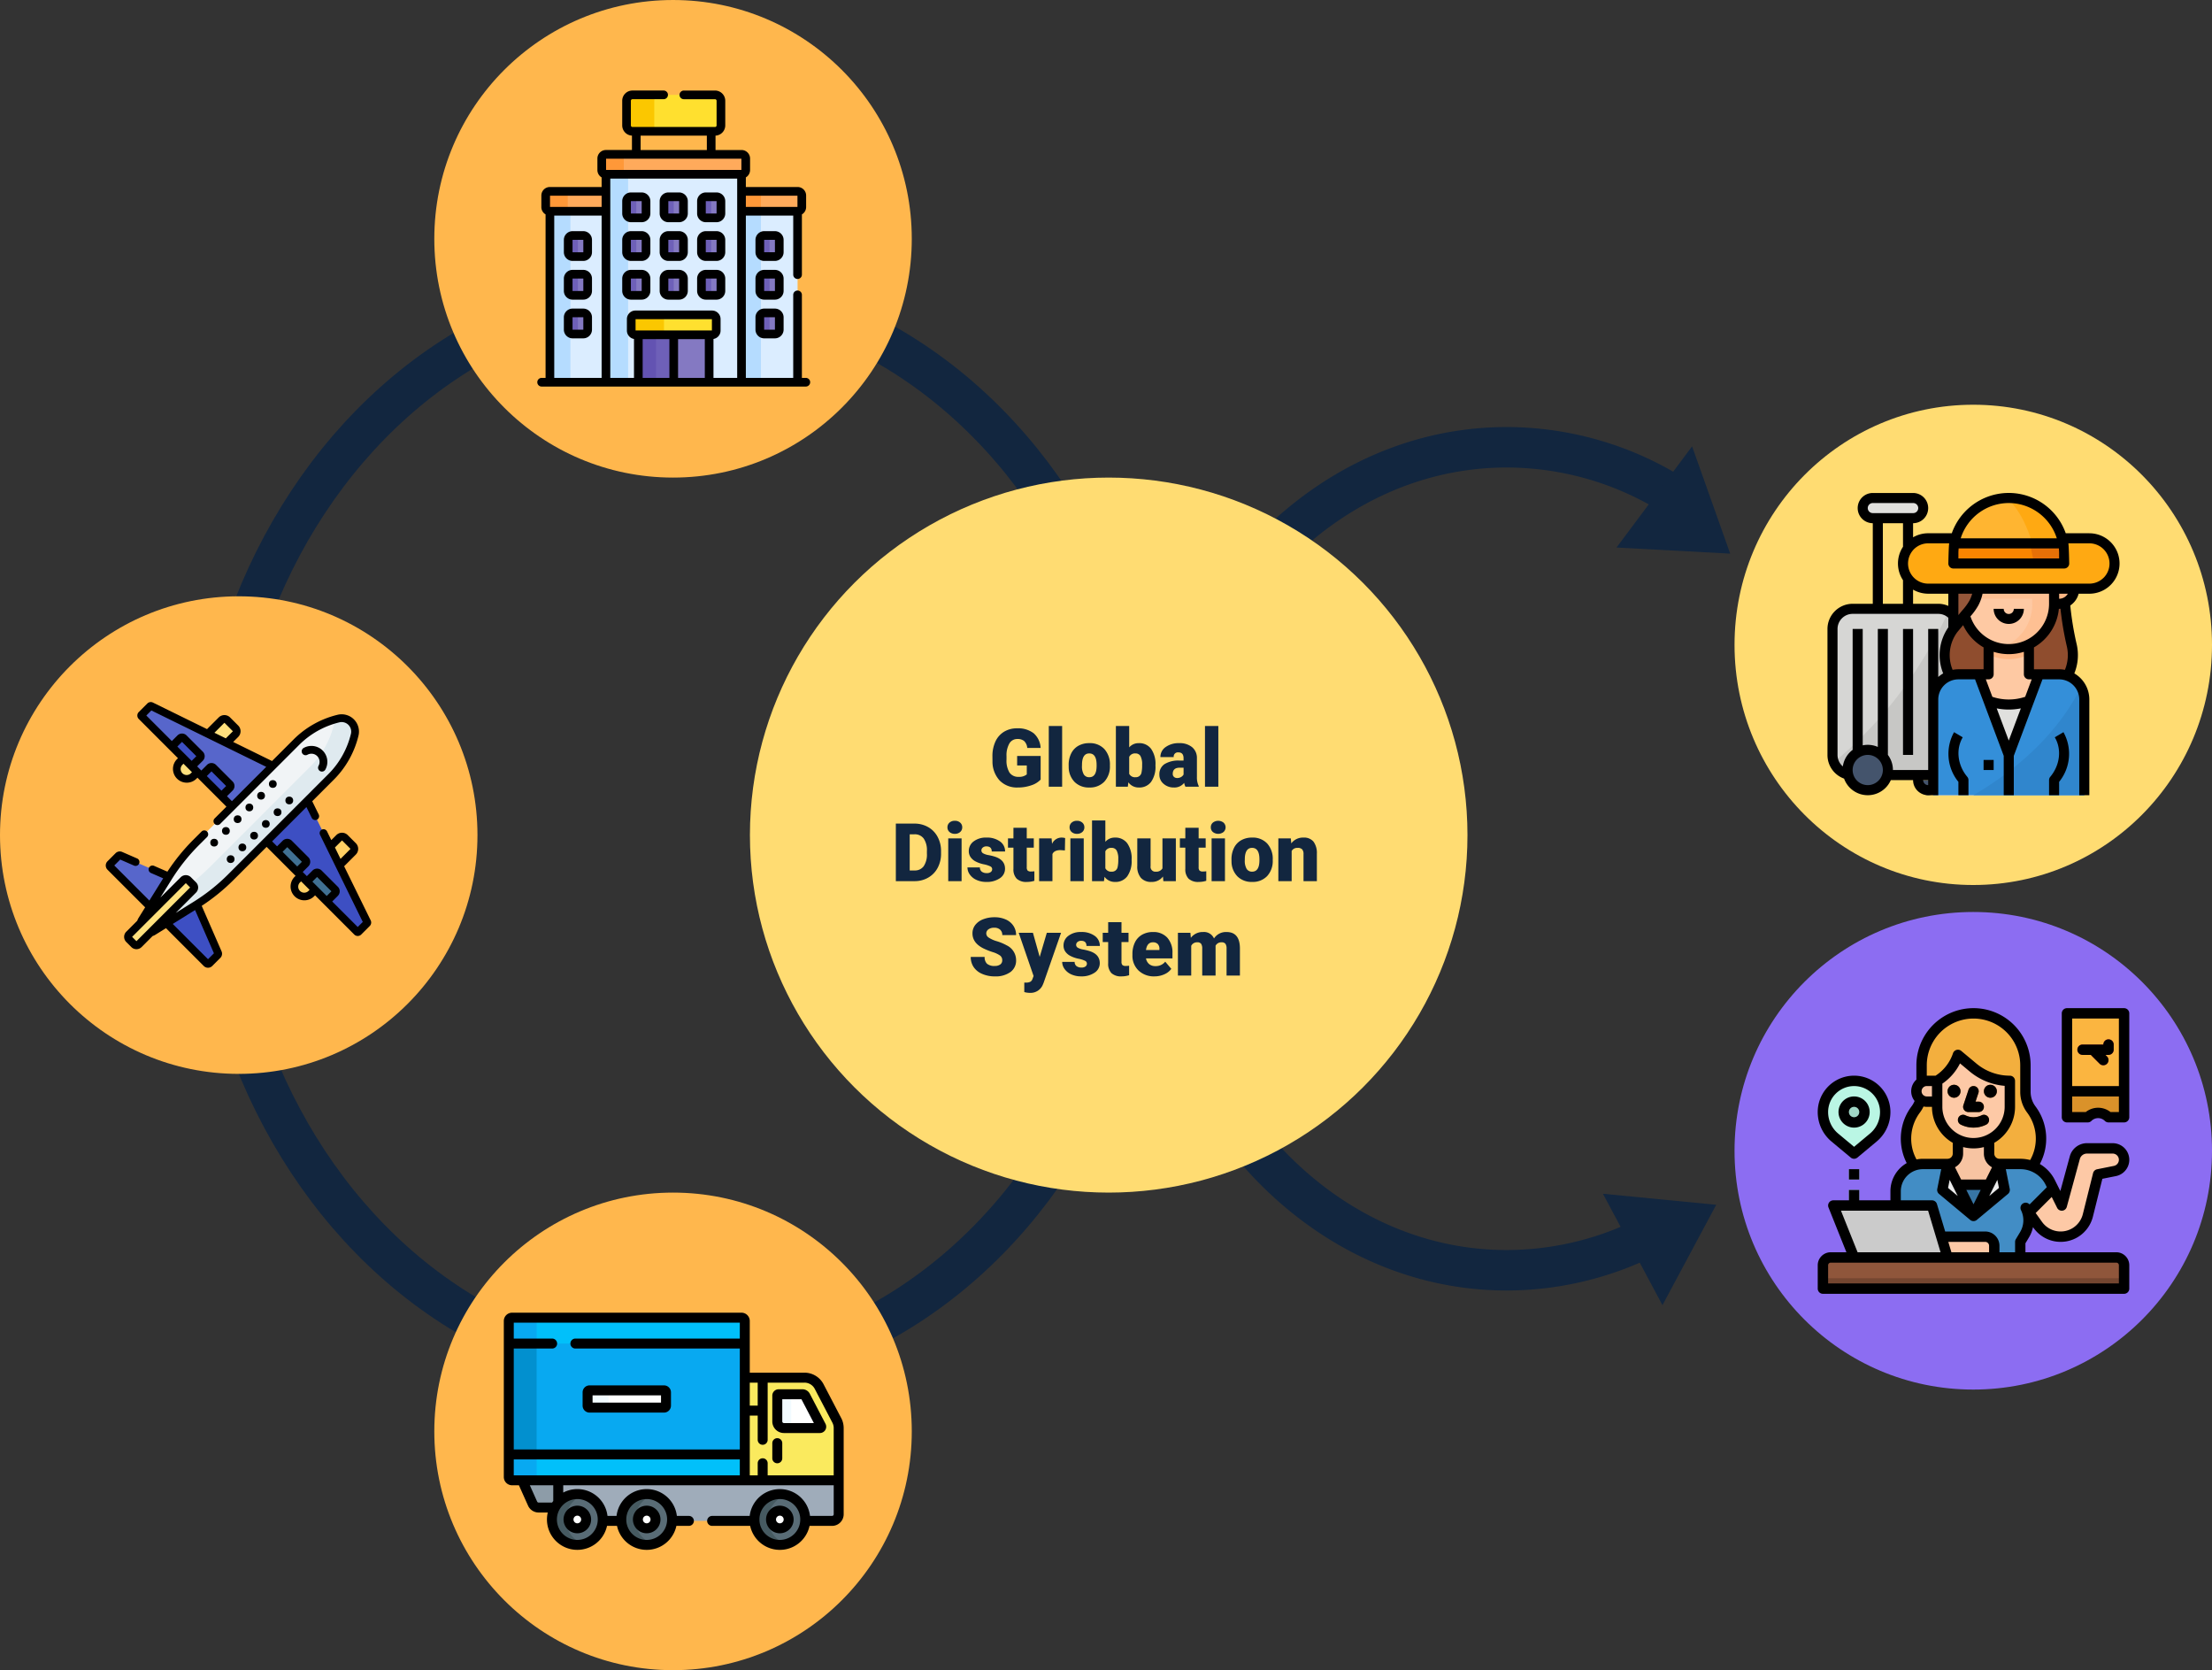 <svg xmlns="http://www.w3.org/2000/svg" width="820" height="619" viewBox="0 0 820 619">
  <rect x="0" y="0" width="820" height="619" fill="#333333" stroke="none"/>
  <g id="Grupo_57586" data-name="Grupo 57586" transform="translate(-97 -50.229)">
    <ellipse id="Elipse_4130" data-name="Elipse 4130" cx="173.504" cy="201.132" rx="173.504" ry="201.132" transform="translate(175.464 157.427)" fill="none" stroke="#12263f" stroke-miterlimit="10" stroke-width="15"/>
    <path id="Trazado_104382" data-name="Trazado 104382" d="M480.337,414.33a116.517,116.517,0,0,1-58.594,15.914c-72.651,0-131.554-68.274-131.554-152.507s58.9-152.507,131.554-152.507a116.517,116.517,0,0,1,58.594,15.914" transform="translate(233.807 90.769)" fill="none" stroke="#12263f" stroke-miterlimit="10" stroke-width="15"/>
    <ellipse id="Elipse_4124" data-name="Elipse 4124" cx="133" cy="132.5" rx="133" ry="132.5" transform="translate(375 227.23)" fill="#ffdc72"/>
    <circle id="Elipse_4125" data-name="Elipse 4125" cx="88.5" cy="88.5" r="88.5" transform="translate(97 271.23)" fill="#ffb74d"/>
    <circle id="Elipse_4126" data-name="Elipse 4126" cx="88.5" cy="88.5" r="88.5" transform="translate(258 492.23)" fill="#ffb74d"/>
    <circle id="Elipse_4127" data-name="Elipse 4127" cx="88.5" cy="88.5" r="88.5" transform="translate(258 50.23)" fill="#ffb74d"/>
    <ellipse id="Elipse_4128" data-name="Elipse 4128" cx="88.5" cy="89" rx="88.5" ry="89" transform="translate(740 200.23)" fill="#ffdc72"/>
    <circle id="Elipse_4129" data-name="Elipse 4129" cx="88.5" cy="88.5" r="88.5" transform="translate(740 388.23)" fill="#8c6df2"/>
    <path id="Trazado_104383" data-name="Trazado 104383" d="M396.143,125.072l14.119,39.767-42.138-2.261Z" transform="translate(328.126 90.577)" fill="#12263f"/>
    <path id="Trazado_104384" data-name="Trazado 104384" d="M365.845,250.4l42,4.093-19.93,37.194Z" transform="translate(325.368 242.258)" fill="#12263f"/>
    <path id="Trazado_106136" data-name="Trazado 106136" d="M-24.229-2.637A8.267,8.267,0,0,1-27.7-.513a14.974,14.974,0,0,1-5.01.806A8.933,8.933,0,0,1-39.4-2.271,10.377,10.377,0,0,1-42.085-9.4L-42.1-11.25a12.728,12.728,0,0,1,1.113-5.5A8.267,8.267,0,0,1-37.8-20.369,9.012,9.012,0,0,1-33-21.636a9.448,9.448,0,0,1,6.189,1.824,7.728,7.728,0,0,1,2.571,5.442h-4.951a4.044,4.044,0,0,0-1.143-2.549,3.687,3.687,0,0,0-2.49-.762,3.355,3.355,0,0,0-2.988,1.641,8.76,8.76,0,0,0-1.069,4.688v1.289a8.576,8.576,0,0,0,1.091,4.8,3.86,3.86,0,0,0,3.435,1.6,4.32,4.32,0,0,0,2.988-.894V-7.866h-3.574V-11.4h8.716ZM-16.26,0h-4.951V-22.5h4.951Zm2.417-8.071A9.355,9.355,0,0,1-12.92-12.3a6.6,6.6,0,0,1,2.651-2.849,7.985,7.985,0,0,1,4.058-1,7.288,7.288,0,0,1,5.61,2.2,8.46,8.46,0,0,1,2.051,6v.176A8.208,8.208,0,0,1-.608-1.882,7.307,7.307,0,0,1-6.182.293a7.39,7.39,0,0,1-5.435-2.029,7.935,7.935,0,0,1-2.212-5.5Zm4.937.308a5.9,5.9,0,0,0,.688,3.223A2.294,2.294,0,0,0-6.182-3.516q2.637,0,2.7-4.058v-.5q0-4.263-2.725-4.263-2.476,0-2.681,3.677ZM18.34-7.793A9.66,9.66,0,0,1,16.729-1.8,5.4,5.4,0,0,1,12.188.293a4.684,4.684,0,0,1-3.9-1.919L8.086,0H3.662V-22.5H8.6v7.925a4.519,4.519,0,0,1,3.56-1.567,5.4,5.4,0,0,1,4.57,2.124A9.71,9.71,0,0,1,18.34-8.042Zm-4.951-.315a6.444,6.444,0,0,0-.608-3.254,2.049,2.049,0,0,0-1.868-.973A2.364,2.364,0,0,0,8.6-11.062v6.288a2.377,2.377,0,0,0,2.344,1.258,2.1,2.1,0,0,0,2.212-1.7A12.182,12.182,0,0,0,13.389-8.108ZM29.443,0a5.574,5.574,0,0,1-.469-1.421A4.59,4.59,0,0,1,25.166.293a5.623,5.623,0,0,1-3.809-1.355A4.313,4.313,0,0,1,19.79-4.468a4.433,4.433,0,0,1,1.9-3.9,9.7,9.7,0,0,1,5.537-1.318h1.523v-.839q0-2.193-1.89-2.193a1.545,1.545,0,0,0-1.758,1.737H20.171a4.425,4.425,0,0,1,1.956-3.731,8.218,8.218,0,0,1,4.988-1.434,7.205,7.205,0,0,1,4.79,1.479,5.144,5.144,0,0,1,1.8,4.058v7.017a7.186,7.186,0,0,0,.674,3.34V0ZM26.353-3.223a2.754,2.754,0,0,0,1.531-.4,2.479,2.479,0,0,0,.872-.894V-7.046H27.319q-2.578,0-2.578,2.314A1.413,1.413,0,0,0,25.2-3.64,1.643,1.643,0,0,0,26.353-3.223ZM41.646,0H36.694V-22.5h4.951ZM-77.908,35V13.672h6.87a10.106,10.106,0,0,1,5.083,1.282,9.009,9.009,0,0,1,3.523,3.618,10.924,10.924,0,0,1,1.282,5.237v.981a10.987,10.987,0,0,1-1.238,5.251,9.048,9.048,0,0,1-3.486,3.633A9.884,9.884,0,0,1-70.891,35Zm5.142-17.358v13.4h1.787a4,4,0,0,0,3.4-1.575,7.717,7.717,0,0,0,1.187-4.68v-.923a7.653,7.653,0,0,0-1.187-4.658,4.069,4.069,0,0,0-3.457-1.567ZM-53.533,35h-4.951V19.15h4.951Zm-5.244-19.951a2.223,2.223,0,0,1,.762-1.739,2.863,2.863,0,0,1,1.978-.678,2.863,2.863,0,0,1,1.978.678,2.223,2.223,0,0,1,.762,1.739,2.223,2.223,0,0,1-.762,1.739,2.863,2.863,0,0,1-1.978.678,2.863,2.863,0,0,1-1.978-.678A2.223,2.223,0,0,1-58.777,15.049Zm16.582,15.5a1.14,1.14,0,0,0-.659-1.011,10.027,10.027,0,0,0-2.5-.791,11.422,11.422,0,0,1-3.047-1.077,5.1,5.1,0,0,1-1.831-1.619,3.865,3.865,0,0,1-.63-2.183,4.381,4.381,0,0,1,1.8-3.6,7.422,7.422,0,0,1,4.717-1.414,8.223,8.223,0,0,1,5.039,1.421,4.443,4.443,0,0,1,1.9,3.735h-4.951q0-1.9-2.007-1.9a1.989,1.989,0,0,0-1.3.432,1.338,1.338,0,0,0-.527,1.077,1.228,1.228,0,0,0,.645,1.069,6.09,6.09,0,0,0,2.058.674,17.785,17.785,0,0,1,2.483.63q3.574,1.23,3.574,4.409a4.151,4.151,0,0,1-1.926,3.53,8.447,8.447,0,0,1-4.988,1.362,8.62,8.62,0,0,1-3.633-.732,6.075,6.075,0,0,1-2.49-1.992,4.511,4.511,0,0,1-.894-2.651h4.614a1.908,1.908,0,0,0,.732,1.6,3.013,3.013,0,0,0,1.8.505,2.37,2.37,0,0,0,1.516-.41A1.312,1.312,0,0,0-42.195,30.547ZM-29.377,15.21v3.94h2.607v3.428h-2.607v7.251a1.851,1.851,0,0,0,.322,1.245,1.729,1.729,0,0,0,1.274.352,7.242,7.242,0,0,0,1.23-.088v3.53a9.11,9.11,0,0,1-2.783.425,5.171,5.171,0,0,1-3.765-1.2,4.923,4.923,0,0,1-1.216-3.647V22.578h-2.021V19.15h2.021V15.21Zm14.136,8.408-1.626-.117q-2.329,0-2.988,1.465V35h-4.937V19.15h4.629L-20,21.187a3.823,3.823,0,0,1,3.472-2.329,4.814,4.814,0,0,1,1.377.176ZM-8.254,35h-4.951V19.15h4.951ZM-13.5,15.049a2.223,2.223,0,0,1,.762-1.739,2.863,2.863,0,0,1,1.978-.678,2.863,2.863,0,0,1,1.978.678,2.223,2.223,0,0,1,.762,1.739,2.223,2.223,0,0,1-.762,1.739,2.863,2.863,0,0,1-1.978.678,2.863,2.863,0,0,1-1.978-.678A2.223,2.223,0,0,1-13.5,15.049Zm23,12.158A9.66,9.66,0,0,1,7.888,33.2a5.4,5.4,0,0,1-4.541,2.095,4.684,4.684,0,0,1-3.9-1.919L-.754,35H-5.178V12.5H-.242v7.925a4.519,4.519,0,0,1,3.56-1.567,5.4,5.4,0,0,1,4.57,2.124A9.71,9.71,0,0,1,9.5,26.958Zm-4.951-.315a6.443,6.443,0,0,0-.608-3.254,2.049,2.049,0,0,0-1.868-.973A2.364,2.364,0,0,0-.242,23.938v6.288A2.377,2.377,0,0,0,2.1,31.484a2.1,2.1,0,0,0,2.212-1.7A12.182,12.182,0,0,0,4.548,26.892Zm16.567,6.394a5.09,5.09,0,0,1-4.233,2.007,4.992,4.992,0,0,1-3.948-1.516,6.376,6.376,0,0,1-1.34-4.358V19.15h4.937v10.3a1.774,1.774,0,0,0,1.978,2.036,2.58,2.58,0,0,0,2.417-1.216V19.15h4.966V35H21.262ZM34.343,15.21v3.94h2.607v3.428H34.343v7.251a1.851,1.851,0,0,0,.322,1.245,1.729,1.729,0,0,0,1.274.352,7.242,7.242,0,0,0,1.23-.088v3.53a9.11,9.11,0,0,1-2.783.425,5.171,5.171,0,0,1-3.765-1.2,4.923,4.923,0,0,1-1.216-3.647V22.578H27.385V19.15h2.021V15.21ZM44.1,35H39.148V19.15H44.1ZM38.855,15.049a2.223,2.223,0,0,1,.762-1.739,3.223,3.223,0,0,1,3.955,0,2.366,2.366,0,0,1,0,3.478,3.223,3.223,0,0,1-3.955,0A2.223,2.223,0,0,1,38.855,15.049Zm7.661,11.88a9.355,9.355,0,0,1,.923-4.226,6.6,6.6,0,0,1,2.651-2.849,7.985,7.985,0,0,1,4.058-1,7.288,7.288,0,0,1,5.61,2.2,8.46,8.46,0,0,1,2.051,6v.176a8.208,8.208,0,0,1-2.058,5.881,7.307,7.307,0,0,1-5.574,2.175,7.39,7.39,0,0,1-5.435-2.029,7.935,7.935,0,0,1-2.212-5.5Zm4.937.308a5.9,5.9,0,0,0,.688,3.223,2.294,2.294,0,0,0,2.036,1.025q2.637,0,2.7-4.058v-.5q0-4.263-2.725-4.263-2.476,0-2.681,3.677ZM68.518,19.15l.161,1.86a5.375,5.375,0,0,1,4.526-2.153,4.522,4.522,0,0,1,3.7,1.479,7.044,7.044,0,0,1,1.267,4.453V35H73.22V25a2.675,2.675,0,0,0-.483-1.765,2.236,2.236,0,0,0-1.758-.564,2.354,2.354,0,0,0-2.153,1.143V35H63.889V19.15ZM-38.467,64.331a2.113,2.113,0,0,0-.8-1.758,9.923,9.923,0,0,0-2.805-1.3,26.912,26.912,0,0,1-3.281-1.3Q-49.5,57.93-49.5,54.37a5.018,5.018,0,0,1,1.033-3.127,6.68,6.68,0,0,1,2.922-2.109,11.372,11.372,0,0,1,4.248-.754,9.948,9.948,0,0,1,4.124.82,6.529,6.529,0,0,1,2.834,2.336A6.1,6.1,0,0,1-33.325,55h-5.127a2.578,2.578,0,0,0-.8-2.021,3.112,3.112,0,0,0-2.161-.718,3.509,3.509,0,0,0-2.175.608,1.865,1.865,0,0,0-.8,1.545,1.878,1.878,0,0,0,.879,1.487,11.084,11.084,0,0,0,3.091,1.377,18.934,18.934,0,0,1,3.633,1.531A6.1,6.1,0,0,1-33.325,64.3,5.208,5.208,0,0,1-35.435,68.7a9.382,9.382,0,0,1-5.786,1.6,11.48,11.48,0,0,1-4.695-.93,7.078,7.078,0,0,1-3.164-2.549,6.641,6.641,0,0,1-1.062-3.728h5.156a3.271,3.271,0,0,0,.886,2.527,4.189,4.189,0,0,0,2.878.813,3.309,3.309,0,0,0,2.014-.549A1.813,1.813,0,0,0-38.467,64.331Zm13.887-1.245,2.637-8.936h5.288l-6.46,18.5-.278.674A4.907,4.907,0,0,1-28.257,76.4a7.737,7.737,0,0,1-2.036-.292V72.593h.645a3.376,3.376,0,0,0,1.589-.3,1.824,1.824,0,0,0,.813-1.078l.4-1.055L-32.358,54.15h5.273Zm17.5,2.461a1.14,1.14,0,0,0-.659-1.011,10.027,10.027,0,0,0-2.5-.791,11.422,11.422,0,0,1-3.047-1.077,5.1,5.1,0,0,1-1.831-1.619,3.865,3.865,0,0,1-.63-2.183,4.381,4.381,0,0,1,1.8-3.6,7.422,7.422,0,0,1,4.717-1.414,8.223,8.223,0,0,1,5.039,1.421,4.443,4.443,0,0,1,1.9,3.735H-7.236q0-1.9-2.007-1.9a1.989,1.989,0,0,0-1.3.432,1.338,1.338,0,0,0-.527,1.077,1.228,1.228,0,0,0,.645,1.069,6.09,6.09,0,0,0,2.058.674,17.785,17.785,0,0,1,2.483.63q3.574,1.23,3.574,4.409a4.151,4.151,0,0,1-1.926,3.53,8.447,8.447,0,0,1-4.988,1.362,8.62,8.62,0,0,1-3.633-.732,6.075,6.075,0,0,1-2.49-1.992,4.511,4.511,0,0,1-.894-2.651h4.614a1.908,1.908,0,0,0,.732,1.6,3.013,3.013,0,0,0,1.8.505,2.37,2.37,0,0,0,1.516-.41A1.312,1.312,0,0,0-7.075,65.547ZM5.742,50.21v3.94H8.35v3.428H5.742v7.251a1.851,1.851,0,0,0,.322,1.245,1.729,1.729,0,0,0,1.274.352,7.242,7.242,0,0,0,1.23-.088v3.53a9.11,9.11,0,0,1-2.783.425,5.171,5.171,0,0,1-3.765-1.2A4.923,4.923,0,0,1,.806,65.444V57.578H-1.216V54.15H.806V50.21ZM17.959,70.293a8.148,8.148,0,0,1-5.9-2.175A7.512,7.512,0,0,1,9.8,62.456v-.41a9.734,9.734,0,0,1,.9-4.292,6.592,6.592,0,0,1,2.629-2.878,7.938,7.938,0,0,1,4.1-1.018,6.861,6.861,0,0,1,5.273,2.073,8.145,8.145,0,0,1,1.934,5.779v1.919H14.824a3.558,3.558,0,0,0,1.157,2.095,3.443,3.443,0,0,0,2.314.762,4.437,4.437,0,0,0,3.662-1.641l2.256,2.666A6.306,6.306,0,0,1,21.6,69.539,8.836,8.836,0,0,1,17.959,70.293ZM17.4,57.666q-2.168,0-2.578,2.871H19.8v-.381a2.445,2.445,0,0,0-.6-1.838A2.39,2.39,0,0,0,17.4,57.666ZM31.289,54.15l.161,1.86a5.45,5.45,0,0,1,4.526-2.153,4.012,4.012,0,0,1,4.058,2.388,5.275,5.275,0,0,1,4.658-2.388q4.819,0,4.951,5.83V70H44.692V60a3.022,3.022,0,0,0-.41-1.772,1.746,1.746,0,0,0-1.494-.557,2.339,2.339,0,0,0-2.183,1.3l.015.205V70H35.669V60.024a3.176,3.176,0,0,0-.4-1.8,1.741,1.741,0,0,0-1.509-.557,2.367,2.367,0,0,0-2.168,1.3V70H26.66V54.15Z" transform="translate(507 341.799)" fill="#12263f"/>
    <g id="Grupo_57548" data-name="Grupo 57548" transform="translate(136.216 310.431)">
      <path id="Trazado_104385" data-name="Trazado 104385" d="M175.229,233.126l-33.507-33.507,15.162-15.162L179,229.527a.373.373,0,0,1-.071.429l-3.167,3.167A.374.374,0,0,1,175.229,233.126Z" transform="translate(-82.091 -147.984)" fill="#3d4fc3"/>
      <path id="Trazado_104386" data-name="Trazado 104386" d="M120.715,221.822l-1.879-1.879a1.254,1.254,0,0,1,0-1.768l20.182-20.182a1.251,1.251,0,0,1,1.766,0l1.881,1.881a1.251,1.251,0,0,1,0,1.766l-20.182,20.182A1.254,1.254,0,0,1,120.715,221.822Z" transform="translate(-110.229 -132.042)" fill="#ffe07d"/>
      <path id="Trazado_104387" data-name="Trazado 104387" d="M150.94,202.388l-7.466-7.468,3.108-3.11a.943.943,0,0,1,1.328,0l6.14,6.142a.936.936,0,0,1,0,1.326Z" transform="translate(-79.971 -139.416)" fill="#407093"/>
      <path id="Trazado_104388" data-name="Trazado 104388" d="M148.473,199.92l7.349,7.349,3.11-3.11a.939.939,0,0,0,0-1.328l-6.021-6.021a.939.939,0,0,0-1.328,0Z" transform="translate(-73.921 -133.365)" fill="#407093"/>
      <path id="Trazado_104389" data-name="Trazado 104389" d="M155.8,201.211l5.057-5.057a1.546,1.546,0,0,0,0-2.186l-3-3a1.546,1.546,0,0,0-2.186,0l-3.284,3.284Z" transform="translate(-69.187 -140.65)" fill="#ffd064"/>
      <path id="Trazado_104390" data-name="Trazado 104390" d="M148.853,197.093l-1.4,1.4a3.667,3.667,0,1,0,5.185,5.185l1.4-1.4Z" transform="translate(-76.454 -132.691)" fill="#ffd064"/>
      <path id="Trazado_104391" data-name="Trazado 104391" d="M120.8,172.414l33.507,33.507,15.16-15.16-45.071-22.116a.373.373,0,0,0-.429.071l-3.167,3.17A.37.37,0,0,0,120.8,172.414Z" transform="translate(-107.549 -167.165)" fill="#5766cb"/>
      <path id="Trazado_104392" data-name="Trazado 104392" d="M130.766,182.213l7.468,7.468,3.11-3.11a.939.939,0,0,0,0-1.328L135.2,179.1a.936.936,0,0,0-1.326,0Z" transform="translate(-95.351 -154.795)" fill="#3d4fc3"/>
      <path id="Trazado_104393" data-name="Trazado 104393" d="M133.169,184.617l-7.349-7.349,3.11-3.11a.939.939,0,0,1,1.328,0l6.021,6.021a.939.939,0,0,1,0,1.328Z" transform="translate(-101.337 -160.781)" fill="#3d4fc3"/>
      <path id="Trazado_104394" data-name="Trazado 104394" d="M131.858,176.3l5.055-5.057a1.546,1.546,0,0,1,2.186,0l3,3a1.543,1.543,0,0,1,0,2.184l-3.284,3.284Z" transform="translate(-94.029 -164.523)" fill="#ffe07d"/>
      <path id="Trazado_104395" data-name="Trazado 104395" d="M134.312,182.552l-1.4,1.4a3.667,3.667,0,1,1-5.185-5.185l1.4-1.4Z" transform="translate(-100.327 -156.564)" fill="#ffe07d"/>
      <path id="Trazado_104396" data-name="Trazado 104396" d="M137.1,201.911l.245-.391-17.879-7.8a.773.773,0,0,0-.858.161l-2.986,2.986a.775.775,0,0,0,0,1.1l14.753,14.753Z" transform="translate(-113.953 -136.85)" fill="#5766cb"/>
      <path id="Trazado_104397" data-name="Trazado 104397" d="M136.163,201.877c-.141.088-.281.177-.424.265l-10.808,6.724L139.762,223.7a.775.775,0,0,0,1.1,0l2.986-2.986a.777.777,0,0,0,.161-.858Z" transform="translate(-102.412 -126.901)" fill="#3d4fc3"/>
      <path id="Trazado_104398" data-name="Trazado 104398" d="M193.916,170.8a32.985,32.985,0,0,0-15.609,8.748L141.12,216.73a72.788,72.788,0,0,0-10.333,13.018l-9.776,15.715a3.018,3.018,0,0,0-.4,1l15.819-15.819a1.247,1.247,0,0,1,1.766,0l1.881,1.879a1.251,1.251,0,0,1,0,1.766L124.256,250.1a3,3,0,0,0,1-.4l15.715-9.776A72.687,72.687,0,0,0,153.986,229.6l37.185-37.187a32.985,32.985,0,0,0,8.748-15.609,4.976,4.976,0,0,0-6-6Z" transform="translate(-107.641 -164.688)" fill="#f1f4f6"/>
      <path id="Trazado_104399" data-name="Trazado 104399" d="M122.786,204.719l-1.775,2.856a3.018,3.018,0,0,0-.4,1l6.611-6.611Z" transform="translate(-107.641 -126.799)" fill="#dfeaef"/>
      <path id="Trazado_104400" data-name="Trazado 104400" d="M191.92,170.8c-.53.128-1.056.267-1.578.422a5.006,5.006,0,0,1-.111,1.735,33,33,0,0,1-8.748,15.609L144.3,225.75a72.371,72.371,0,0,1-6.9,6.08l.69.69a1.251,1.251,0,0,1,0,1.766L122.26,250.1a3,3,0,0,0,1-.4l15.715-9.776A72.687,72.687,0,0,0,151.99,229.6l37.185-37.187a32.966,32.966,0,0,0,8.748-15.609,4.976,4.976,0,0,0-6-6Z" transform="translate(-105.645 -164.688)" fill="#dfeaef"/>
      <path id="Trazado_104401" data-name="Trazado 104401" d="M129.335,244.034l-2.447,3.934a4.474,4.474,0,0,0-.469,1.012l-4.089,4.089a2.693,2.693,0,0,0,0,3.806l1.879,1.879a2.693,2.693,0,0,0,3.806,0l4.089-4.089a4.474,4.474,0,0,0,1.012-.469l3.934-2.447,14.02,14.022a2.223,2.223,0,0,0,3.136,0l2.986-2.988a2.2,2.2,0,0,0,.464-2.453l-7.351-16.851a74.239,74.239,0,0,0,11.8-9.6l12.26-12.26L185.1,232.357l-.38.378a5.109,5.109,0,0,0,7.225,7.225l.38-.378,14.532,14.532a1.817,1.817,0,0,0,2.571,0l3.167-3.167a1.817,1.817,0,0,0,.347-2.086l-9.84-20.056,4.325-4.328a2.985,2.985,0,0,0,0-4.224l-3-3a2.994,2.994,0,0,0-4.226,0l-1.857,1.859-1.6-3.256a1.443,1.443,0,0,0-2.59,1.271c5.289,10.782,11.2,22.823,15.858,32.32l-1.872,1.872-9.462-9.46,2.091-2.091a2.383,2.383,0,0,0,0-3.366l-6.023-6.021a2.377,2.377,0,0,0-3.366,0l-2.091,2.089-1.543-1.543,2.091-2.089a2.385,2.385,0,0,0,0-3.368l-6.14-6.14a2.38,2.38,0,0,0-3.368,0l-2.089,2.089-1.839-1.837,12.718-12.718,1.987,4.049a1.443,1.443,0,0,0,2.59-1.271l-2.422-4.933,8.014-8.012a34.454,34.454,0,0,0,9.131-16.292,6.419,6.419,0,0,0-7.745-7.742,34.417,34.417,0,0,0-16.292,9.13l-8.012,8.012-14.4-7.066,1.859-1.859a2.988,2.988,0,0,0,0-4.226l-3-3a2.986,2.986,0,0,0-4.224,0l-4.328,4.325-20.056-9.84a1.817,1.817,0,0,0-2.086.347l-3.167,3.167a1.817,1.817,0,0,0,0,2.571L141.5,188.758l-.38.38a5.109,5.109,0,0,0,7.225,7.225l.378-.38,10.735,10.735-4.387,4.387a1.443,1.443,0,0,0,2.04,2.04l29.312-29.314a31.561,31.561,0,0,1,14.928-8.366,3.535,3.535,0,0,1,4.264,4.264,31.551,31.551,0,0,1-8.366,14.928l-37.187,37.185a71.337,71.337,0,0,1-12.757,10.13l-6.642,4.131,7.53-7.53a2.693,2.693,0,0,0,0-3.806l-1.879-1.879a2.689,2.689,0,0,0-3.806,0l-7.53,7.53,4.131-6.642a71.493,71.493,0,0,1,10.13-12.758l3.013-3.013a1.443,1.443,0,1,0-2.04-2.04l-3.013,3.013a74.288,74.288,0,0,0-9.619,11.834l-4.94-2.155a1.442,1.442,0,1,0-1.154,2.643l4.535,1.978-5.126,8.24-13-13,2.193-2.193,5.09,2.221a1.442,1.442,0,1,0,1.152-2.643l-5.506-2.4a2.206,2.206,0,0,0-2.456.464l-2.986,2.986a2.218,2.218,0,0,0,0,3.134Zm72.909-24.741a.108.108,0,0,1,.073-.029.1.1,0,0,1,.073.029l3,3a.089.089,0,0,1,.031.073.1.1,0,0,1-.031.073l-3.629,3.629-2.071-4.222ZM189.909,237.92a2.225,2.225,0,1,1-3.147-3.145l.38-.378,3.145,3.145Zm3.158-5.145,5.311,5.311-1.735,1.733-5.309-5.309Zm-11.049-11.049,5.428,5.428-1.733,1.733-5.428-5.428ZM158.648,175.7a.089.089,0,0,1,.073-.031.087.087,0,0,1,.071.031l3,3a.1.1,0,0,1,0,.146l-2.555,2.555-4.222-2.071ZM157.626,200.8l-5.428-5.428,1.733-1.735,5.428,5.428ZM146.575,189.75l-5.309-5.309L143,182.709l5.311,5.309Zm-.265,4.573a2.224,2.224,0,1,1-3.145-3.145l.378-.38c2.54,2.54,1.907,1.907,2.014,2.011.13.133-.444-.444,1.134,1.134Zm13.357,8.518,2.089-2.091a2.377,2.377,0,0,0,0-3.366l-6.14-6.142a2.385,2.385,0,0,0-3.368,0l-2.089,2.091-1.543-1.543,2.091-2.091a2.383,2.383,0,0,0,0-3.366l-6.023-6.021a2.377,2.377,0,0,0-3.366,0l-2.091,2.089-9.46-9.462,1.872-1.872,42.583,20.893L161.5,204.678Zm-7.026,60.417-13.074-13.074,8.273-5.148,6.993,16.029Zm-8.224-28.194,1.6,1.6c-3.963,3.965-16.086,16.088-19.908,19.91l-1.6-1.607c23.623-23.623,17.724-17.726,19.908-19.908Z" transform="translate(-114.743 -167.955)"/>
      <path id="Trazado_104402" data-name="Trazado 104402" d="M154.41,184.652a1.442,1.442,0,0,0,1.96-.564,5.9,5.9,0,0,0-8-8.039l-.015.009a1.442,1.442,0,1,0,1.379,2.533l.018-.011a3.021,3.021,0,0,1,4.1,4.111,1.443,1.443,0,0,0,.564,1.96Z" transform="translate(-74.978 -159.068)"/>
      <circle id="Elipse_4131" data-name="Elipse 4131" cx="1.442" cy="1.442" r="1.442" transform="translate(60.474 28.923)"/>
      <circle id="Elipse_4132" data-name="Elipse 4132" cx="1.442" cy="1.442" r="1.442" transform="translate(56.126 33.27)"/>
      <circle id="Elipse_4133" data-name="Elipse 4133" cx="1.442" cy="1.442" r="1.442" transform="translate(51.779 37.618)"/>
      <circle id="Elipse_4134" data-name="Elipse 4134" cx="1.442" cy="1.442" r="1.442" transform="translate(47.432 41.965)"/>
      <circle id="Elipse_4135" data-name="Elipse 4135" cx="1.442" cy="1.442" r="1.442" transform="translate(43.084 46.313)"/>
      <circle id="Elipse_4136" data-name="Elipse 4136" cx="1.442" cy="1.442" r="1.442" transform="translate(38.737 50.66)"/>
      <circle id="Elipse_4137" data-name="Elipse 4137" cx="1.442" cy="1.442" r="1.442" transform="translate(66.581 35.029)"/>
      <circle id="Elipse_4138" data-name="Elipse 4138" cx="1.442" cy="1.442" r="1.442" transform="translate(62.233 39.377)"/>
      <circle id="Elipse_4139" data-name="Elipse 4139" cx="1.442" cy="1.442" r="1.442" transform="translate(57.886 43.724)"/>
      <circle id="Elipse_4140" data-name="Elipse 4140" cx="1.442" cy="1.442" r="1.442" transform="translate(53.538 48.072)"/>
      <circle id="Elipse_4141" data-name="Elipse 4141" cx="1.442" cy="1.442" r="1.442" transform="translate(49.191 52.419)"/>
      <circle id="Elipse_4142" data-name="Elipse 4142" cx="1.442" cy="1.442" r="1.442" transform="translate(44.843 56.767)"/>
    </g>
    <g id="Grupo_57566" data-name="Grupo 57566" transform="translate(296.183 83.786)">
      <g id="Grupo_57564" data-name="Grupo 57564" transform="translate(3.105 1.607)">
        <path id="Trazado_104403" data-name="Trazado 104403" d="M194.18,84.994l-1.7,1.452v63.368h13.6l1.156-1.607V84.994Z" transform="translate(-183.736 -43.32)" fill="#dbedff"/>
        <path id="Trazado_104404" data-name="Trazado 104404" d="M198.538,84.994h-7.608l-1.7,1.452v63.368h7.605V86.446Z" transform="translate(-187.666 -43.32)" fill="#b5dcff"/>
        <path id="Trazado_104405" data-name="Trazado 104405" d="M210.866,82.315h-20.79a1.554,1.554,0,0,0-1.554,1.554v4.266a1.555,1.555,0,0,0,1.554,1.554h20.79l.486-.219V82.879Z" transform="translate(-188.523 -46.562)" fill="#ffaa5b"/>
        <path id="Trazado_104406" data-name="Trazado 104406" d="M241.607,84.994H220.822v64.141l1.207.679h20.779V86.446Z" transform="translate(-149.433 -43.32)" fill="#dbedff"/>
        <path id="Trazado_104407" data-name="Trazado 104407" d="M229.223,84.994h-8.4v64.141l1.207.679h7.194Z" transform="translate(-149.433 -43.32)" fill="#b5dcff"/>
        <path id="Trazado_104408" data-name="Trazado 104408" d="M242.682,82.315h-20.79l-.957.533v6.284l.957.557h20.79a1.555,1.555,0,0,0,1.554-1.554V83.869A1.555,1.555,0,0,0,242.682,82.315Z" transform="translate(-149.297 -46.562)" fill="#ffaa5b"/>
        <path id="Trazado_104409" data-name="Trazado 104409" d="M229.086,82.315h-7.194l-.957.533v6.284l.957.557h7.194Z" transform="translate(-149.297 -46.562)" fill="#ff9838"/>
        <path id="Trazado_104410" data-name="Trazado 104410" d="M229.338,66.139H207.786l-1.118.776v11.92l1.439.809h21.232a2.187,2.187,0,0,0,2.186-2.186V68.323a2.185,2.185,0,0,0-2.186-2.184Z" transform="translate(-166.563 -66.139)" fill="#ffe02f"/>
        <path id="Trazado_104411" data-name="Trazado 104411" d="M212.359,77.458V68.323a2.185,2.185,0,0,1,2.186-2.184H204.272a2.185,2.185,0,0,0-2.186,2.184v9.135a2.187,2.187,0,0,0,2.186,2.186h10.273A2.187,2.187,0,0,1,212.359,77.458Z" transform="translate(-172.108 -66.139)" fill="#fbc700"/>
        <path id="Trazado_104412" data-name="Trazado 104412" d="M247.677,78.79H200.013l-1.381,1.45v77.082h50.252V80.24Z" transform="translate(-176.289 -50.828)" fill="#dbedff"/>
        <path id="Trazado_104413" data-name="Trazado 104413" d="M208.227,78.79h-8.213l-1.381,1.45v77.082h8.213V80.24Z" transform="translate(-176.289 -50.828)" fill="#b5dcff"/>
        <path id="Trazado_104414" data-name="Trazado 104414" d="M209.771,106.032H223.4v18.321H209.771Z" transform="translate(-162.808 -17.859)" fill="#8479c2"/>
        <g id="Grupo_57549" data-name="Grupo 57549" transform="translate(29.978 37.764)">
          <path id="Trazado_104415" data-name="Trazado 104415" d="M205.853,83.225H204.8l-1.209.924v6.014l1.2.88h1.065a1.631,1.631,0,0,0,1.631-1.631V84.856a1.633,1.633,0,0,0-1.631-1.631Z" transform="translate(-200.266 -83.225)" fill="#8479c2"/>
          <path id="Trazado_104416" data-name="Trazado 104416" d="M205.7,89.411V84.856a1.631,1.631,0,0,1,1.631-1.631h-3.609a1.633,1.633,0,0,0-1.631,1.631v4.555a1.631,1.631,0,0,0,1.631,1.631h3.609A1.63,1.63,0,0,1,205.7,89.411Z" transform="translate(-202.086 -83.225)" fill="#6e60b8"/>
        </g>
        <g id="Grupo_57550" data-name="Grupo 57550" transform="translate(43.86 37.764)">
          <path id="Trazado_104417" data-name="Trazado 104417" d="M212.134,83.225H211.08l-1.209.924v6.014l1.2.88h1.065a1.631,1.631,0,0,0,1.631-1.631V84.856a1.633,1.633,0,0,0-1.631-1.631Z" transform="translate(-206.547 -83.225)" fill="#8479c2"/>
          <path id="Trazado_104418" data-name="Trazado 104418" d="M211.976,89.411V84.856a1.631,1.631,0,0,1,1.631-1.631H210a1.633,1.633,0,0,0-1.631,1.631v4.555A1.631,1.631,0,0,0,210,91.043h3.609A1.63,1.63,0,0,1,211.976,89.411Z" transform="translate(-208.367 -83.225)" fill="#6e60b8"/>
        </g>
        <g id="Grupo_57551" data-name="Grupo 57551" transform="translate(57.743 37.764)">
          <path id="Trazado_104419" data-name="Trazado 104419" d="M218.415,83.225h-1.054l-1.209.924v6.014l1.2.88h1.065a1.631,1.631,0,0,0,1.631-1.631V84.856a1.633,1.633,0,0,0-1.631-1.631Z" transform="translate(-212.828 -83.225)" fill="#8479c2"/>
          <path id="Trazado_104420" data-name="Trazado 104420" d="M218.257,89.411V84.856a1.631,1.631,0,0,1,1.631-1.631h-3.609a1.633,1.633,0,0,0-1.631,1.631v4.555a1.631,1.631,0,0,0,1.631,1.631h3.609A1.63,1.63,0,0,1,218.257,89.411Z" transform="translate(-214.648 -83.225)" fill="#6e60b8"/>
        </g>
        <g id="Grupo_57552" data-name="Grupo 57552" transform="translate(29.978 52.113)">
          <path id="Trazado_104421" data-name="Trazado 104421" d="M205.853,89.718H204.8l-1.209.924v6.012l1.2.882h1.065a1.633,1.633,0,0,0,1.631-1.631V91.349a1.631,1.631,0,0,0-1.631-1.631Z" transform="translate(-200.266 -89.716)" fill="#8479c2"/>
          <path id="Trazado_104422" data-name="Trazado 104422" d="M205.7,95.906V91.35a1.632,1.632,0,0,1,1.631-1.633h-3.609a1.633,1.633,0,0,0-1.631,1.633v4.555a1.633,1.633,0,0,0,1.631,1.631h3.609A1.631,1.631,0,0,1,205.7,95.906Z" transform="translate(-202.086 -89.717)" fill="#6e60b8"/>
        </g>
        <g id="Grupo_57553" data-name="Grupo 57553" transform="translate(43.86 52.113)">
          <path id="Trazado_104423" data-name="Trazado 104423" d="M212.134,89.718H211.08l-1.209.924v6.012l1.2.882h1.065a1.633,1.633,0,0,0,1.631-1.631V91.349a1.631,1.631,0,0,0-1.631-1.631Z" transform="translate(-206.547 -89.716)" fill="#8479c2"/>
          <path id="Trazado_104424" data-name="Trazado 104424" d="M211.976,95.906V91.35a1.632,1.632,0,0,1,1.631-1.633H210a1.633,1.633,0,0,0-1.631,1.633v4.555A1.633,1.633,0,0,0,210,97.537h3.609A1.631,1.631,0,0,1,211.976,95.906Z" transform="translate(-208.367 -89.717)" fill="#6e60b8"/>
        </g>
        <g id="Grupo_57554" data-name="Grupo 57554" transform="translate(57.743 52.113)">
          <path id="Trazado_104425" data-name="Trazado 104425" d="M218.415,89.718h-1.054l-1.209.924v6.012l1.2.882h1.065a1.633,1.633,0,0,0,1.631-1.631V91.349a1.631,1.631,0,0,0-1.631-1.631Z" transform="translate(-212.828 -89.716)" fill="#8479c2"/>
          <path id="Trazado_104426" data-name="Trazado 104426" d="M218.257,95.906V91.35a1.632,1.632,0,0,1,1.631-1.633h-3.609a1.633,1.633,0,0,0-1.631,1.633v4.555a1.633,1.633,0,0,0,1.631,1.631h3.609A1.631,1.631,0,0,1,218.257,95.906Z" transform="translate(-214.648 -89.717)" fill="#6e60b8"/>
        </g>
        <g id="Grupo_57555" data-name="Grupo 57555" transform="translate(29.978 66.464)">
          <path id="Trazado_104427" data-name="Trazado 104427" d="M205.853,96.21H204.8l-1.209.924v6.014l1.2.88h1.065a1.633,1.633,0,0,0,1.631-1.631V97.841a1.631,1.631,0,0,0-1.631-1.631Z" transform="translate(-200.266 -96.21)" fill="#8479c2"/>
          <path id="Trazado_104428" data-name="Trazado 104428" d="M205.7,102.4V97.841a1.63,1.63,0,0,1,1.631-1.631h-3.609a1.631,1.631,0,0,0-1.631,1.631V102.4a1.631,1.631,0,0,0,1.631,1.631h3.609A1.63,1.63,0,0,1,205.7,102.4Z" transform="translate(-202.086 -96.21)" fill="#6e60b8"/>
        </g>
        <g id="Grupo_57556" data-name="Grupo 57556" transform="translate(43.86 66.464)">
          <path id="Trazado_104429" data-name="Trazado 104429" d="M212.134,96.21H211.08l-1.209.924v6.014l1.2.88h1.065a1.633,1.633,0,0,0,1.631-1.631V97.841a1.631,1.631,0,0,0-1.631-1.631Z" transform="translate(-206.547 -96.21)" fill="#8479c2"/>
          <path id="Trazado_104430" data-name="Trazado 104430" d="M211.976,102.4V97.841a1.63,1.63,0,0,1,1.631-1.631H210a1.631,1.631,0,0,0-1.631,1.631V102.4A1.631,1.631,0,0,0,210,104.028h3.609A1.63,1.63,0,0,1,211.976,102.4Z" transform="translate(-208.367 -96.21)" fill="#6e60b8"/>
        </g>
        <g id="Grupo_57557" data-name="Grupo 57557" transform="translate(57.743 66.464)">
          <path id="Trazado_104431" data-name="Trazado 104431" d="M218.415,96.21h-1.054l-1.209.924v6.014l1.2.88h1.065a1.633,1.633,0,0,0,1.631-1.631V97.841a1.631,1.631,0,0,0-1.631-1.631Z" transform="translate(-212.828 -96.21)" fill="#8479c2"/>
          <path id="Trazado_104432" data-name="Trazado 104432" d="M218.257,102.4V97.841a1.63,1.63,0,0,1,1.631-1.631h-3.609a1.631,1.631,0,0,0-1.631,1.631V102.4a1.631,1.631,0,0,0,1.631,1.631h3.609A1.63,1.63,0,0,1,218.257,102.4Z" transform="translate(-214.648 -96.21)" fill="#6e60b8"/>
        </g>
        <path id="Trazado_104433" data-name="Trazado 104433" d="M204.061,106.032h13.127v18.321H204.061Z" transform="translate(-169.718 -17.859)" fill="#6e60b8"/>
        <path id="Trazado_104434" data-name="Trazado 104434" d="M204.061,106.032h6.562v18.321h-6.562Z" transform="translate(-169.718 -17.859)" fill="#6353b2"/>
        <path id="Trazado_104435" data-name="Trazado 104435" d="M226.314,103.029H209.253l-1,.6v6.014l1.114.763h16.944a1.555,1.555,0,0,0,1.554-1.554v-4.266A1.555,1.555,0,0,0,226.314,103.029Z" transform="translate(-164.641 -21.493)" fill="#ffe02f"/>
        <path id="Trazado_104436" data-name="Trazado 104436" d="M215.019,108.849v-4.266a1.555,1.555,0,0,1,1.554-1.554H204.425a1.555,1.555,0,0,0-1.554,1.554v4.266a1.555,1.555,0,0,0,1.554,1.554h12.148A1.555,1.555,0,0,1,215.019,108.849Z" transform="translate(-171.158 -21.493)" fill="#fbc700"/>
        <path id="Trazado_104437" data-name="Trazado 104437" d="M249.751,76.111H199.477a1.551,1.551,0,0,0-1.552,1.552v4.268a1.551,1.551,0,0,0,1.552,1.552h50.274a1.552,1.552,0,0,0,1.552-1.552V77.663A1.551,1.551,0,0,0,249.751,76.111Z" transform="translate(-177.144 -54.07)" fill="#ffaa5b"/>
        <path id="Trazado_104438" data-name="Trazado 104438" d="M206.1,81.931V77.663a1.551,1.551,0,0,1,1.552-1.552h-8.178a1.551,1.551,0,0,0-1.552,1.552v4.268a1.551,1.551,0,0,0,1.552,1.552h8.178A1.551,1.551,0,0,1,206.1,81.931Z" transform="translate(-177.144 -54.07)" fill="#ff9838"/>
        <path id="Trazado_104439" data-name="Trazado 104439" d="M196.7,88.135V83.869a1.554,1.554,0,0,1,1.554-1.554h-8.178a1.554,1.554,0,0,0-1.554,1.554v4.266a1.555,1.555,0,0,0,1.554,1.554h8.178A1.555,1.555,0,0,1,196.7,88.135Z" transform="translate(-188.523 -46.562)" fill="#ff9838"/>
        <g id="Grupo_57558" data-name="Grupo 57558" transform="translate(79.376 52.113)">
          <path id="Trazado_104440" data-name="Trazado 104440" d="M228.2,89.718h-1.052l-1.209.924v6.012l1.2.882H228.2a1.631,1.631,0,0,0,1.631-1.631V91.349a1.63,1.63,0,0,0-1.631-1.631Z" transform="translate(-222.616 -89.716)" fill="#8479c2"/>
          <path id="Trazado_104441" data-name="Trazado 104441" d="M228.043,95.906V91.35a1.633,1.633,0,0,1,1.631-1.633h-3.607a1.632,1.632,0,0,0-1.631,1.633v4.555a1.631,1.631,0,0,0,1.631,1.631h3.607A1.633,1.633,0,0,1,228.043,95.906Z" transform="translate(-224.436 -89.717)" fill="#6e60b8"/>
        </g>
        <g id="Grupo_57559" data-name="Grupo 57559" transform="translate(79.376 66.464)">
          <path id="Trazado_104442" data-name="Trazado 104442" d="M228.2,96.21h-1.052l-1.209.924v6.014l1.2.88H228.2a1.631,1.631,0,0,0,1.631-1.631V97.841A1.63,1.63,0,0,0,228.2,96.21Z" transform="translate(-222.616 -96.21)" fill="#8479c2"/>
          <path id="Trazado_104443" data-name="Trazado 104443" d="M228.043,102.4V97.841a1.631,1.631,0,0,1,1.631-1.631h-3.607a1.63,1.63,0,0,0-1.631,1.631V102.4a1.63,1.63,0,0,0,1.631,1.631h3.607A1.631,1.631,0,0,1,228.043,102.4Z" transform="translate(-224.436 -96.21)" fill="#6e60b8"/>
        </g>
        <g id="Grupo_57560" data-name="Grupo 57560" transform="translate(79.376 80.813)">
          <path id="Trazado_104444" data-name="Trazado 104444" d="M228.2,102.7h-1.052l-1.209.924v6.014l1.2.88H228.2a1.63,1.63,0,0,0,1.631-1.631v-4.555A1.631,1.631,0,0,0,228.2,102.7Z" transform="translate(-222.616 -102.702)" fill="#8479c2"/>
          <path id="Trazado_104445" data-name="Trazado 104445" d="M228.043,108.888v-4.555a1.633,1.633,0,0,1,1.631-1.631h-3.607a1.631,1.631,0,0,0-1.631,1.631v4.555a1.63,1.63,0,0,0,1.631,1.631h3.607A1.631,1.631,0,0,1,228.043,108.888Z" transform="translate(-224.436 -102.702)" fill="#6e60b8"/>
        </g>
        <g id="Grupo_57561" data-name="Grupo 57561" transform="translate(8.346 52.113)">
          <path id="Trazado_104446" data-name="Trazado 104446" d="M196.064,89.718h-1.052l-1.209.924v6.012l1.2.882h1.063A1.631,1.631,0,0,0,197.7,95.9V91.349a1.63,1.63,0,0,0-1.631-1.631Z" transform="translate(-190.479 -89.716)" fill="#8479c2"/>
          <path id="Trazado_104447" data-name="Trazado 104447" d="M195.906,95.906V91.35a1.634,1.634,0,0,1,1.633-1.633H193.93A1.632,1.632,0,0,0,192.3,91.35v4.555a1.631,1.631,0,0,0,1.631,1.631h3.609A1.633,1.633,0,0,1,195.906,95.906Z" transform="translate(-192.299 -89.717)" fill="#6e60b8"/>
        </g>
        <g id="Grupo_57562" data-name="Grupo 57562" transform="translate(8.346 66.464)">
          <path id="Trazado_104448" data-name="Trazado 104448" d="M196.064,96.21h-1.052l-1.209.924v6.014l1.2.88h1.063A1.631,1.631,0,0,0,197.7,102.4V97.841a1.63,1.63,0,0,0-1.631-1.631Z" transform="translate(-190.479 -96.21)" fill="#8479c2"/>
          <path id="Trazado_104449" data-name="Trazado 104449" d="M195.906,102.4V97.841a1.632,1.632,0,0,1,1.633-1.631H193.93a1.63,1.63,0,0,0-1.631,1.631V102.4a1.63,1.63,0,0,0,1.631,1.631h3.609A1.632,1.632,0,0,1,195.906,102.4Z" transform="translate(-192.299 -96.21)" fill="#6e60b8"/>
        </g>
        <g id="Grupo_57563" data-name="Grupo 57563" transform="translate(8.346 80.813)">
          <path id="Trazado_104450" data-name="Trazado 104450" d="M196.064,102.7h-1.052l-1.209.924v6.014l1.2.88h1.063a1.63,1.63,0,0,0,1.631-1.631v-4.555a1.631,1.631,0,0,0-1.631-1.631Z" transform="translate(-190.479 -102.702)" fill="#8479c2"/>
          <path id="Trazado_104451" data-name="Trazado 104451" d="M195.906,108.888v-4.555a1.633,1.633,0,0,1,1.633-1.631H193.93a1.631,1.631,0,0,0-1.631,1.631v4.555a1.63,1.63,0,0,0,1.631,1.631h3.609A1.632,1.632,0,0,1,195.906,108.888Z" transform="translate(-192.299 -102.702)" fill="#6e60b8"/>
        </g>
      </g>
      <g id="Grupo_57565" data-name="Grupo 57565" transform="translate(0)">
        <path id="Trazado_104452" data-name="Trazado 104452" d="M188.725,175.12h97.936a1.607,1.607,0,0,0,0-3.214H285.2V141.142a1.607,1.607,0,1,0-3.214,0v30.764H264.426V111.752h17.565v21.89a1.607,1.607,0,1,0,3.214,0V111.314a3.158,3.158,0,0,0,1.565-2.723v-4.266a3.164,3.164,0,0,0-3.161-3.161H264.426V97.6a3.157,3.157,0,0,0,1.563-2.721V90.611a3.162,3.162,0,0,0-3.158-3.158h-9.648V82.121a3.8,3.8,0,0,0,3.609-3.784V69.2A3.8,3.8,0,0,0,253,65.412H241.444a1.607,1.607,0,1,0,0,3.214H253a.58.58,0,0,1,.579.579v9.133a.58.58,0,0,1-.579.579H222.387a.58.58,0,0,1-.579-.579V69.2a.58.58,0,0,1,.579-.579h11.555a1.607,1.607,0,1,0,0-3.214H222.387a3.8,3.8,0,0,0-3.793,3.793v9.133a3.8,3.8,0,0,0,3.609,3.784v5.331h-9.648a3.162,3.162,0,0,0-3.158,3.158v4.268A3.157,3.157,0,0,0,210.96,97.6v3.565H191.777a3.166,3.166,0,0,0-3.161,3.161v4.266a3.158,3.158,0,0,0,1.565,2.723v60.592h-1.457a1.607,1.607,0,1,0,0,3.214Zm34.818-20.8v-4.16h28.3v4.16Zm2.63,3.214h9.913v14.371h-9.913ZM239.3,171.906V157.535h9.913v14.371Zm13.127,0v-14.42a3.165,3.165,0,0,0,2.63-3.112v-4.266a3.166,3.166,0,0,0-3.161-3.161H223.49a3.166,3.166,0,0,0-3.161,3.161v4.266a3.165,3.165,0,0,0,2.63,3.112v14.42h-8.786V98.037h47.038v73.869Zm12-67.527h19.13v4.16h-19.13ZM225.417,82.13h24.551v5.322H225.417Zm-12.806,8.536h50.164v4.157H212.611ZM191.83,104.379h19.13v4.16H191.83Zm1.565,7.373H210.96v60.154H193.4Z" transform="translate(-187.118 -65.412)"/>
        <path id="Trazado_104453" data-name="Trazado 104453" d="M208.553,82.5H204.6a3.241,3.241,0,0,0-3.238,3.238v4.555a3.243,3.243,0,0,0,3.238,3.24h3.956a3.243,3.243,0,0,0,3.238-3.24V85.736A3.241,3.241,0,0,0,208.553,82.5Zm.024,7.793a.025.025,0,0,1-.024.024H204.6a.025.025,0,0,1-.024-.024V85.736a.025.025,0,0,1,.024-.024h3.956a.025.025,0,0,1,.024.024Z" transform="translate(-169.883 -44.734)"/>
        <path id="Trazado_104454" data-name="Trazado 104454" d="M214.834,82.5h-3.956a3.243,3.243,0,0,0-3.238,3.238v4.555a3.244,3.244,0,0,0,3.238,3.24h3.956a3.243,3.243,0,0,0,3.238-3.24V85.736A3.241,3.241,0,0,0,214.834,82.5Zm.024,7.793a.025.025,0,0,1-.024.024h-3.956a.025.025,0,0,1-.024-.024V85.736a.025.025,0,0,1,.024-.024h3.956a.025.025,0,0,1,.024.024Z" transform="translate(-162.281 -44.734)"/>
        <path id="Trazado_104455" data-name="Trazado 104455" d="M221.115,82.5h-3.956a3.241,3.241,0,0,0-3.238,3.238v4.555a3.243,3.243,0,0,0,3.238,3.24h3.956a3.244,3.244,0,0,0,3.238-3.24V85.736A3.243,3.243,0,0,0,221.115,82.5Zm.024,7.793a.025.025,0,0,1-.024.024h-3.956a.025.025,0,0,1-.024-.024V85.736a.025.025,0,0,1,.024-.024h3.956a.024.024,0,0,1,.024.024Z" transform="translate(-154.68 -44.734)"/>
        <path id="Trazado_104456" data-name="Trazado 104456" d="M208.553,88.99H204.6a3.243,3.243,0,0,0-3.238,3.24v4.555a3.241,3.241,0,0,0,3.238,3.238h3.956a3.241,3.241,0,0,0,3.238-3.238V92.23a3.243,3.243,0,0,0-3.238-3.24Zm.024,7.8a.025.025,0,0,1-.024.024H204.6a.025.025,0,0,1-.024-.024V92.23a.025.025,0,0,1,.024-.024h3.956a.025.025,0,0,1,.024.024Z" transform="translate(-169.883 -36.877)"/>
        <path id="Trazado_104457" data-name="Trazado 104457" d="M214.834,88.99h-3.956a3.244,3.244,0,0,0-3.238,3.24v4.555a3.243,3.243,0,0,0,3.238,3.238h3.956a3.241,3.241,0,0,0,3.238-3.238V92.23a3.243,3.243,0,0,0-3.238-3.24Zm.024,7.8a.025.025,0,0,1-.024.024h-3.956a.025.025,0,0,1-.024-.024V92.23a.025.025,0,0,1,.024-.024h3.956a.025.025,0,0,1,.024.024Z" transform="translate(-162.281 -36.877)"/>
        <path id="Trazado_104458" data-name="Trazado 104458" d="M221.115,88.99h-3.956a3.243,3.243,0,0,0-3.238,3.24v4.555a3.241,3.241,0,0,0,3.238,3.238h3.956a3.243,3.243,0,0,0,3.238-3.238V92.23a3.244,3.244,0,0,0-3.238-3.24Zm.024,7.8a.025.025,0,0,1-.024.024h-3.956a.025.025,0,0,1-.024-.024V92.23a.025.025,0,0,1,.024-.024h3.956a.024.024,0,0,1,.024.024Z" transform="translate(-154.68 -36.877)"/>
        <path id="Trazado_104459" data-name="Trazado 104459" d="M208.553,95.483H204.6a3.241,3.241,0,0,0-3.238,3.238v4.555a3.241,3.241,0,0,0,3.238,3.238h3.956a3.241,3.241,0,0,0,3.238-3.238V98.721A3.241,3.241,0,0,0,208.553,95.483Zm.024,7.793a.025.025,0,0,1-.024.024H204.6a.025.025,0,0,1-.024-.024V98.721a.025.025,0,0,1,.024-.024h3.956a.025.025,0,0,1,.024.024Z" transform="translate(-169.883 -29.019)"/>
        <path id="Trazado_104460" data-name="Trazado 104460" d="M214.834,95.483h-3.956a3.243,3.243,0,0,0-3.238,3.238v4.555a3.243,3.243,0,0,0,3.238,3.238h3.956a3.241,3.241,0,0,0,3.238-3.238V98.721A3.241,3.241,0,0,0,214.834,95.483Zm.024,7.793a.025.025,0,0,1-.024.024h-3.956a.025.025,0,0,1-.024-.024V98.721a.025.025,0,0,1,.024-.024h3.956a.025.025,0,0,1,.024.024Z" transform="translate(-162.281 -29.019)"/>
        <path id="Trazado_104461" data-name="Trazado 104461" d="M221.115,95.483h-3.956a3.241,3.241,0,0,0-3.238,3.238v4.555a3.241,3.241,0,0,0,3.238,3.238h3.956a3.243,3.243,0,0,0,3.238-3.238V98.721A3.243,3.243,0,0,0,221.115,95.483Zm.024,7.793a.024.024,0,0,1-.024.024h-3.956a.025.025,0,0,1-.024-.024V98.721a.025.025,0,0,1,.024-.024h3.956a.024.024,0,0,1,.024.024Z" transform="translate(-154.68 -29.019)"/>
        <path id="Trazado_104462" data-name="Trazado 104462" d="M234.139,92.23a3.243,3.243,0,0,0-3.238-3.24h-3.954a3.243,3.243,0,0,0-3.238,3.24v4.555a3.241,3.241,0,0,0,3.238,3.238H230.9a3.241,3.241,0,0,0,3.238-3.238Zm-3.214,4.555a.025.025,0,0,1-.024.024h-3.954a.025.025,0,0,1-.024-.024V92.23a.025.025,0,0,1,.024-.024H230.9a.025.025,0,0,1,.024.024Z" transform="translate(-142.834 -36.877)"/>
        <path id="Trazado_104463" data-name="Trazado 104463" d="M234.139,98.721a3.241,3.241,0,0,0-3.238-3.238h-3.954a3.241,3.241,0,0,0-3.238,3.238v4.555a3.241,3.241,0,0,0,3.238,3.238H230.9a3.241,3.241,0,0,0,3.238-3.238Zm-3.214,4.555a.025.025,0,0,1-.024.024h-3.954a.025.025,0,0,1-.024-.024V98.721a.025.025,0,0,1,.024-.024H230.9a.025.025,0,0,1,.024.024Z" transform="translate(-142.834 -29.019)"/>
        <path id="Trazado_104464" data-name="Trazado 104464" d="M230.9,101.975h-3.954a3.241,3.241,0,0,0-3.238,3.238v4.555a3.241,3.241,0,0,0,3.238,3.238H230.9a3.241,3.241,0,0,0,3.238-3.238v-4.555A3.241,3.241,0,0,0,230.9,101.975Zm.024,7.793a.025.025,0,0,1-.024.024h-3.954a.025.025,0,0,1-.024-.024v-4.555a.025.025,0,0,1,.024-.024H230.9a.025.025,0,0,1,.024.024Z" transform="translate(-142.834 -21.162)"/>
        <path id="Trazado_104465" data-name="Trazado 104465" d="M198.764,88.99H194.81a3.243,3.243,0,0,0-3.238,3.24v4.555a3.241,3.241,0,0,0,3.238,3.238h3.954A3.241,3.241,0,0,0,202,96.786V92.23a3.243,3.243,0,0,0-3.238-3.24Zm.024,7.8a.025.025,0,0,1-.024.024H194.81a.025.025,0,0,1-.024-.024V92.23a.025.025,0,0,1,.024-.024h3.954a.025.025,0,0,1,.024.024v4.555Z" transform="translate(-181.728 -36.877)"/>
        <path id="Trazado_104466" data-name="Trazado 104466" d="M198.764,95.483H194.81a3.241,3.241,0,0,0-3.238,3.238v4.555a3.241,3.241,0,0,0,3.238,3.238h3.954A3.241,3.241,0,0,0,202,103.276V98.721A3.241,3.241,0,0,0,198.764,95.483Zm.024,7.793a.025.025,0,0,1-.024.024H194.81a.025.025,0,0,1-.024-.024V98.721a.025.025,0,0,1,.024-.024h3.954a.025.025,0,0,1,.024.024v4.555Z" transform="translate(-181.728 -29.019)"/>
        <path id="Trazado_104467" data-name="Trazado 104467" d="M198.764,101.975H194.81a3.241,3.241,0,0,0-3.238,3.238v4.555a3.241,3.241,0,0,0,3.238,3.238h3.954A3.241,3.241,0,0,0,202,109.768v-4.555A3.241,3.241,0,0,0,198.764,101.975Zm.024,7.793a.025.025,0,0,1-.024.024H194.81a.025.025,0,0,1-.024-.024v-4.555a.025.025,0,0,1,.024-.024h3.954a.025.025,0,0,1,.024.024v4.555Z" transform="translate(-181.728 -21.162)"/>
      </g>
    </g>
    <g id="Grupo_57584" data-name="Grupo 57584" transform="translate(283.766 536.736)">
      <g id="Grupo_57582" data-name="Grupo 57582" transform="translate(1.846 1.846)">
        <path id="Trazado_104468" data-name="Trazado 104468" d="M197.957,306.76v-8.308H184.574l3.872,8.638a2.459,2.459,0,0,0,2.246,1.454h6.03A9.472,9.472,0,0,1,197.957,306.76Z" transform="translate(-179.625 -238.172)" fill="#8d9ca8"/>
        <path id="Trazado_104469" data-name="Trazado 104469" d="M190.629,298.452v8.308a9.415,9.415,0,0,1,16.493,6.211c0,.175-.007.351-.015.524h6.914c-.009-.172-.016-.349-.016-.524a9.417,9.417,0,1,1,18.833,0c0,.175-.007.351-.015.524h30.554c-.009-.172-.015-.349-.015-.524a9.417,9.417,0,1,1,18.833,0c0,.175-.007.351-.015.524h9.951a2.459,2.459,0,0,0,2.46-2.46V298.452Z" transform="translate(-172.297 -238.172)" fill="#9facba"/>
        <g id="Grupo_57567" data-name="Grupo 57567" transform="translate(87.488 22.237)">
          <path id="Trazado_104470" data-name="Trazado 104470" d="M221.918,281.24v38.043h34.8V299.912a6.13,6.13,0,0,0-.7-2.845l-6.536-12.523a6.15,6.15,0,0,0-5.453-3.3Z" transform="translate(-221.918 -281.24)" fill="#faea5e"/>
        </g>
        <g id="Grupo_57568" data-name="Grupo 57568" transform="translate(99.532 28.388)">
          <path id="Trazado_104471" data-name="Trazado 104471" d="M243.6,295.826l-5.815-11.142a1.233,1.233,0,0,0-1.09-.661H227.86a.493.493,0,0,0-.493.493v9.568a2.462,2.462,0,0,0,2.46,2.462h13.337a.493.493,0,0,0,.438-.721Z" transform="translate(-227.367 -284.023)" fill="#fff"/>
        </g>
        <g id="Grupo_57569" data-name="Grupo 57569" transform="translate(99.532 28.388)">
          <path id="Trazado_104472" data-name="Trazado 104472" d="M232.535,294.084v-9.568a.493.493,0,0,1,.493-.493H227.86a.493.493,0,0,0-.493.493v9.568a2.462,2.462,0,0,0,2.46,2.462h5.168A2.461,2.461,0,0,1,232.535,294.084Z" transform="translate(-227.367 -284.023)" fill="#f2fbff"/>
        </g>
        <g id="Grupo_57570" data-name="Grupo 57570" transform="translate(91.064 65.382)">
          <circle id="Elipse_4143" data-name="Elipse 4143" cx="9.416" cy="9.416" r="9.416" fill="#596c76"/>
        </g>
        <g id="Grupo_57571" data-name="Grupo 57571" transform="translate(91.064 65.381)">
          <path id="Trazado_104473" data-name="Trazado 104473" d="M228.673,310.178a9.421,9.421,0,0,1,6.847-9.06,9.417,9.417,0,1,0,0,18.117A9.42,9.42,0,0,1,228.673,310.178Z" transform="translate(-223.536 -300.76)" fill="#465a61"/>
        </g>
        <path id="Trazado_104474" data-name="Trazado 104474" d="M229.584,310.074a3.266,3.266,0,1,1,3.264-3.264A3.269,3.269,0,0,1,229.584,310.074Z" transform="translate(-129.104 -232.011)" fill="#fff"/>
        <g id="Grupo_57572" data-name="Grupo 57572" transform="translate(41.707 65.382)">
          <circle id="Elipse_4144" data-name="Elipse 4144" cx="9.416" cy="9.416" r="9.416" fill="#596c76"/>
        </g>
        <g id="Grupo_57573" data-name="Grupo 57573" transform="translate(41.707 65.381)">
          <path id="Trazado_104475" data-name="Trazado 104475" d="M206.373,310.178a9.418,9.418,0,0,1,6.832-9.055,9.417,9.417,0,1,0,0,18.108A9.417,9.417,0,0,1,206.373,310.178Z" transform="translate(-201.205 -300.76)" fill="#465a61"/>
        </g>
        <circle id="Elipse_4145" data-name="Elipse 4145" cx="3.265" cy="3.265" r="3.265" transform="translate(47.859 71.533)" fill="#fff"/>
        <g id="Grupo_57574" data-name="Grupo 57574" transform="translate(15.991 65.382)">
          <circle id="Elipse_4146" data-name="Elipse 4146" cx="9.416" cy="9.416" r="9.416" fill="#596c76"/>
        </g>
        <g id="Grupo_57575" data-name="Grupo 57575" transform="translate(15.991 65.381)">
          <path id="Trazado_104476" data-name="Trazado 104476" d="M194.731,310.178a9.417,9.417,0,0,1,6.836-9.055,9.416,9.416,0,1,0,0,18.111A9.421,9.421,0,0,1,194.731,310.178Z" transform="translate(-189.57 -300.76)" fill="#465a61"/>
        </g>
        <circle id="Elipse_4147" data-name="Elipse 4147" cx="3.265" cy="3.265" r="3.265" transform="translate(22.143 71.533)" fill="#fff"/>
        <g id="Grupo_57576" data-name="Grupo 57576">
          <path id="Trazado_104477" data-name="Trazado 104477" d="M269.823,331.459H183.566a1.23,1.23,0,0,1-1.231-1.229V272.408a1.23,1.23,0,0,1,1.231-1.229h85.026a1.23,1.23,0,0,1,1.231,1.229Z" transform="translate(-182.335 -271.179)" fill="#01c0fa"/>
        </g>
        <g id="Grupo_57577" data-name="Grupo 57577">
          <path id="Trazado_104478" data-name="Trazado 104478" d="M192.657,330.23V272.408a1.229,1.229,0,0,1,1.229-1.229h-10.32a1.23,1.23,0,0,0-1.231,1.229V330.23a1.23,1.23,0,0,0,1.231,1.229h10.32A1.229,1.229,0,0,1,192.657,330.23Z" transform="translate(-182.335 -271.179)" fill="#08a9f1"/>
        </g>
        <g id="Grupo_57578" data-name="Grupo 57578" transform="translate(0 9.595)">
          <path id="Trazado_104479" data-name="Trazado 104479" d="M182.335,275.52h87.488v41.091H182.335Z" transform="translate(-182.335 -275.52)" fill="#08a9f1"/>
        </g>
        <g id="Grupo_57579" data-name="Grupo 57579" transform="translate(0 9.595)">
          <path id="Trazado_104480" data-name="Trazado 104480" d="M182.335,275.52h10.322v41.091H182.335Z" transform="translate(-182.335 -275.52)" fill="#0290cf"/>
        </g>
        <g id="Grupo_57580" data-name="Grupo 57580" transform="translate(29.213 26.941)">
          <path id="Trazado_104481" data-name="Trazado 104481" d="M223.876,289.767H196.29a.738.738,0,0,1-.738-.738v-4.922a.738.738,0,0,1,.738-.738h27.586a.738.738,0,0,1,.738.738v4.922a.738.738,0,0,1-.738.738Z" transform="translate(-195.552 -283.368)" fill="#fff"/>
        </g>
        <g id="Grupo_57581" data-name="Grupo 57581" transform="translate(29.213 26.941)">
          <path id="Trazado_104482" data-name="Trazado 104482" d="M203.343,289.028v-4.922a.74.74,0,0,1,.738-.738H196.29a.738.738,0,0,0-.738.738v4.922a.738.738,0,0,0,.738.738h7.791A.74.74,0,0,1,203.343,289.028Z" transform="translate(-195.552 -283.368)" fill="#f2fbff"/>
        </g>
      </g>
      <g id="Grupo_57583" data-name="Grupo 57583">
        <path id="Trazado_104483" data-name="Trazado 104483" d="M230.594,302.708a5.111,5.111,0,1,0,5.11,5.112A5.117,5.117,0,0,0,230.594,302.708Zm0,6.531a1.42,1.42,0,1,1,1.421-1.419A1.421,1.421,0,0,1,230.594,309.239Z" transform="translate(-128.269 -231.176)"/>
        <path id="Trazado_104484" data-name="Trazado 104484" d="M208.263,312.93a5.111,5.111,0,1,0-5.11-5.11A5.117,5.117,0,0,0,208.263,312.93Zm0-6.531a1.42,1.42,0,1,1-1.419,1.421A1.422,1.422,0,0,1,208.263,306.4Z" transform="translate(-155.295 -231.176)"/>
        <path id="Trazado_104485" data-name="Trazado 104485" d="M196.628,312.93a5.111,5.111,0,1,0-5.11-5.11A5.117,5.117,0,0,0,196.628,312.93Zm0-6.531a1.42,1.42,0,1,1-1.419,1.421A1.422,1.422,0,0,1,196.628,306.4Z" transform="translate(-169.376 -231.176)"/>
        <path id="Trazado_104486" data-name="Trazado 104486" d="M197.3,292.623h27.586a2.587,2.587,0,0,0,2.584-2.584v-4.922a2.587,2.587,0,0,0-2.584-2.584H197.3a2.587,2.587,0,0,0-2.584,2.584v4.922A2.587,2.587,0,0,0,197.3,292.623Zm1.107-6.4h25.371v2.708H198.408Z" transform="translate(-165.504 -255.592)"/>
        <path id="Trazado_104487" data-name="Trazado 104487" d="M240.432,284.841a3.068,3.068,0,0,0-2.727-1.653H228.87a2.342,2.342,0,0,0-2.338,2.338v9.568a4.313,4.313,0,0,0,4.306,4.308h13.337a2.339,2.339,0,0,0,2.073-3.421Zm-9.595,10.87a.616.616,0,0,1-.614-.617v-8.216h7.11l4.608,8.832Z" transform="translate(-127 -254.8)"/>
        <path id="Trazado_104488" data-name="Trazado 104488" d="M306.575,309.4l-6.536-12.521a7.973,7.973,0,0,0-7.088-4.3H272.679V273.418a3.078,3.078,0,0,0-3.077-3.074H184.577a3.078,3.078,0,0,0-3.077,3.074v57.822a3.078,3.078,0,0,0,3.077,3.074H187.1l3.382,7.548a4.315,4.315,0,0,0,3.93,2.544h3.382a11.26,11.26,0,1,0,21.968,4.951h3.7a11.26,11.26,0,0,0,22.016,0h4.675a1.846,1.846,0,0,0,0-3.691h-4.5a11.259,11.259,0,0,0-22.363,0h-3.353a11.251,11.251,0,0,0-16.411-8.649v-2.7h100.27v10.737a.616.616,0,0,1-.614.614h-8.171a11.259,11.259,0,0,0-22.363,0h-13.88a1.846,1.846,0,1,0,0,3.691h14.055a11.26,11.26,0,0,0,22.016,0h8.344a4.311,4.311,0,0,0,4.306-4.306V313.1a8.027,8.027,0,0,0-.908-3.7Zm-72.107,30.017a7.571,7.571,0,1,1-7.57,7.572A7.581,7.581,0,0,1,234.468,339.416Zm-25.716,0a7.571,7.571,0,1,1-7.57,7.572A7.581,7.581,0,0,1,208.752,339.416Zm-8.921.709c-.148.192-.292.389-.429.59h-4.991a.617.617,0,0,1-.561-.362l-2.705-6.038h8.686Zm69.156-9.5h-83.8v-5.9h83.8Zm0-50.685H208.074a1.846,1.846,0,1,0,0,3.691h60.914v37.4h-83.8v-37.4h14.272a1.846,1.846,0,0,0,0-3.691H185.191v-5.9h83.8Zm14.837,74.62a7.571,7.571,0,1,1,7.572-7.57A7.58,7.58,0,0,1,283.825,354.559Zm-11.146-58.286h2.94v8.52h-2.94Zm31.114,34.352H279.31v-4.518a1.846,1.846,0,0,0-3.691,0v4.518h-2.94V308.482h2.94V317.5a1.846,1.846,0,0,0,3.691,0V296.272h13.642a4.292,4.292,0,0,1,3.817,2.314l6.536,12.521a4.315,4.315,0,0,1,.488,1.994Z" transform="translate(-181.5 -270.344)"/>
        <path id="Trazado_104489" data-name="Trazado 104489" d="M228.378,291.385a1.845,1.845,0,0,0-1.846,1.846v5.658a1.846,1.846,0,0,0,3.691,0V293.23A1.845,1.845,0,0,0,228.378,291.385Z" transform="translate(-127 -244.879)"/>
      </g>
    </g>
    <g id="Filled_outline" data-name="Filled outline" transform="translate(774.451 232.926)">
      <path id="Trazado_104490" data-name="Trazado 104490" d="M451.021,159.786v46.671a7.469,7.469,0,0,1-7.468,7.468H411.816a7.462,7.462,0,0,1-7.466-7.457V159.786a7.467,7.467,0,0,1,7.466-7.468h31.737a7.435,7.435,0,0,1,3.76,1.012,7.522,7.522,0,0,1,2.425,2.265A7.434,7.434,0,0,1,451.021,159.786Z" transform="translate(-402.482 -109.374)" fill="#d6d6d4"/>
      <path id="Trazado_104491" data-name="Trazado 104491" d="M450.741,159.232V205.9a7.469,7.469,0,0,1-7.468,7.468H411.535a7.486,7.486,0,0,1-6.953-4.743c14.548-11.984,30.448-29.827,42.45-55.853a7.522,7.522,0,0,1,2.425,2.265A7.434,7.434,0,0,1,450.741,159.232Z" transform="translate(-402.201 -108.82)" fill="#c7c7c5"/>
      <circle id="Elipse_4148" data-name="Elipse 4148" cx="7.468" cy="7.468" r="7.468" transform="translate(7.467 95.217)" fill="#44546c"/>
      <path id="Trazado_104492" data-name="Trazado 104492" d="M422.442,186.637a3.733,3.733,0,0,1-3.733-3.733v-1.868h7.466V182.9A3.733,3.733,0,0,1,422.442,186.637Z" transform="translate(-385.104 -74.618)" fill="#44546c"/>
      <path id="Trazado_104493" data-name="Trazado 104493" d="M413.151,133.735h14.935a3.734,3.734,0,0,1,3.733,3.735h0a3.733,3.733,0,0,1-3.733,3.733H413.151a3.733,3.733,0,0,1-3.733-3.733h0A3.734,3.734,0,0,1,413.151,133.735Z" transform="translate(-396.349 -131.864)" fill="#e0e0de"/>
      <path id="Trazado_104494" data-name="Trazado 104494" d="M450.36,153.561v-9.69H437.291v46.674H450.36l1.923-4.489a16.147,16.147,0,0,0,.913-9.9,102.975,102.975,0,0,1-2.836-22.591Z" transform="translate(-362.616 -119.597)" fill="#8f4d2e"/>
      <path id="Trazado_104495" data-name="Trazado 104495" d="M426.388,161.831a16.148,16.148,0,0,0-1.923,16.046l1.923,4.489h13.069V158.1l-3.733-7.466Z" transform="translate(-379.717 -111.418)" fill="#8f4d2e"/>
      <path id="Trazado_104496" data-name="Trazado 104496" d="M467.914,171.478h-11.2V156.541H441.778v14.937h-11.2a9.333,9.333,0,0,0-9.334,9.334v35.47h56.008v-35.47A9.334,9.334,0,0,0,467.914,171.478Z" transform="translate(-382.038 -104.263)" fill="#fec9a3"/>
      <path id="Trazado_104497" data-name="Trazado 104497" d="M445.469,164.109v-7.568H430.534v7.568A16.661,16.661,0,0,0,445.469,164.109Z" transform="translate(-370.793 -104.263)" fill="#feb784"/>
      <path id="Trazado_104498" data-name="Trazado 104498" d="M459.916,153.74v13.067a16.8,16.8,0,0,1-33.6,0h0V153.74A14.936,14.936,0,0,1,441.246,138.8h3.733a14.927,14.927,0,0,1,14.937,14.915Z" transform="translate(-375.904 -125.73)" fill="#fec9a3"/>
      <path id="Trazado_104499" data-name="Trazado 104499" d="M426.311,148.095H456.18v5.6H426.311Z" transform="translate(-375.904 -114.485)" fill="#fec093"/>
      <path id="Trazado_104500" data-name="Trazado 104500" d="M452.67,153.4v13.067A16.816,16.816,0,0,1,432.3,182.891a16.809,16.809,0,0,0,12.273-16.183v-18.67a16.727,16.727,0,0,0-2.584-8.956A14.939,14.939,0,0,1,452.67,153.4Z" transform="translate(-368.658 -125.393)" fill="#fec093"/>
      <path id="Trazado_104501" data-name="Trazado 104501" d="M443.291,136.269a18.67,18.67,0,0,0-18.67,18.67V179.21l5.915-7.1a14.761,14.761,0,0,0,3.421-9.449,14.757,14.757,0,0,1,8.764-13.487l8.039-3.572.632,1.583a21.957,21.957,0,0,0,10.569,11.484h3.733v-3.733a18.67,18.67,0,0,0-18.67-18.67Z" transform="translate(-377.949 -128.797)" fill="#95573a"/>
      <path id="Trazado_104502" data-name="Trazado 104502" d="M441.515,146.4h1.865a5.6,5.6,0,0,1,0,11.2h-1.865V146.4Z" transform="translate(-357.504 -116.53)" fill="#feb784"/>
      <path id="Trazado_104503" data-name="Trazado 104503" d="M477.251,208.1v-35.47a9.334,9.334,0,0,0-9.336-9.334l-1.253,1.881a20.931,20.931,0,0,1-34.831,0l-1.253-1.881a9.333,9.333,0,0,0-9.334,9.334V208.1" transform="translate(-382.038 -96.084)" fill="#e0e0de"/>
      <path id="Trazado_104504" data-name="Trazado 104504" d="M477.251,172.633V208.1H421.243v-35.47a9.333,9.333,0,0,1,9.334-9.334h7.468l11.2,29.869,11.2-29.869h7.466a9.33,9.33,0,0,1,9.336,9.323Z" transform="translate(-382.038 -96.084)" fill="#348fd9"/>
      <path id="Trazado_104505" data-name="Trazado 104505" d="M469.1,170.036v35.47H427.979c15.045-8.823,30.636-21.727,39.913-40.061a9.3,9.3,0,0,1,1.207,4.591Z" transform="translate(-373.885 -93.487)" fill="#3086cd"/>
      <path id="Trazado_104506" data-name="Trazado 104506" d="M439.335,137.075a18.716,18.716,0,0,0-3.733-.763v10.07l1.868-.829.632,1.583a21.651,21.651,0,0,0,1.014,2.151h.219Z" transform="translate(-364.66 -128.745)" fill="#82462a"/>
      <path id="Trazado_104507" data-name="Trazado 104507" d="M425.509,140.493h59.741a9.333,9.333,0,0,1,9.334,9.334h0a9.332,9.332,0,0,1-9.334,9.334H425.509a9.333,9.333,0,0,1-9.334-9.334h0A9.335,9.335,0,0,1,425.509,140.493Z" transform="translate(-388.171 -123.685)" fill="#ffa912"/>
      <path id="Trazado_104508" data-name="Trazado 104508" d="M465.694,154.273v3.733H424.621v-3.733a20.511,20.511,0,0,1,19.892-20.524c.214-.009.429-.013.645-.013a20.516,20.516,0,0,1,20.535,20.491Z" transform="translate(-377.949 -131.864)" fill="#ffb531"/>
      <path id="Trazado_104509" data-name="Trazado 104509" d="M454.8,154.273v3.733H445.03c-2.887-12.267-6.277-19.408-11.409-24.257.214-.009.429-.013.645-.013A20.537,20.537,0,0,1,454.8,154.273Z" transform="translate(-367.057 -131.864)" fill="#ffa912"/>
      <path id="Trazado_104510" data-name="Trazado 104510" d="M465.694,145.072v3.733H424.621v-3.733a20.969,20.969,0,0,1,.338-3.735h40.4A20.759,20.759,0,0,1,465.694,145.072Z" transform="translate(-377.949 -122.664)" fill="#f98500"/>
      <path id="Trazado_104511" data-name="Trazado 104511" d="M450.185,145.072v3.733h-11.2c-.5-2.8-1.008-5.274-1.547-7.468h12.41A20.759,20.759,0,0,1,450.185,145.072Z" transform="translate(-362.44 -122.664)" fill="#e67007"/>
      <path id="Trazado_104512" data-name="Trazado 104512" d="M416.175,155.7h3.733v46.671h-3.733Z" transform="translate(-388.171 -105.285)"/>
      <path id="Trazado_104513" data-name="Trazado 104513" d="M436.98,157.919a5.609,5.609,0,0,0,5.6-5.6h-3.735a1.867,1.867,0,1,1-3.733,0h-3.733A5.606,5.606,0,0,0,436.98,157.919Z" transform="translate(-369.771 -109.374)"/>
      <path id="Trazado_104514" data-name="Trazado 104514" d="M442.8,174.9c2.621,4.44,1.943,10.328-1.689,14.652a1.866,1.866,0,0,0-.438,1.2v5.6H444.4v-4.94a16.473,16.473,0,0,0,1.609-18.411Z" transform="translate(-358.526 -84.338)"/>
      <path id="Trazado_104515" data-name="Trazado 104515" d="M429.1,174.9l-3.214-1.9a16.472,16.472,0,0,0,1.607,18.411v4.94h3.733v-5.6a1.866,1.866,0,0,0-.438-1.2C427.161,185.232,426.482,179.344,429.1,174.9Z" transform="translate(-378.957 -84.338)"/>
      <path id="Trazado_104516" data-name="Trazado 104516" d="M500.583,147.829h-8.748a22.4,22.4,0,0,0-42.244,0h-8.748a11.172,11.172,0,0,0-5.6,1.5V144.1a5.6,5.6,0,0,0,0-11.2H420.307a5.6,5.6,0,1,0,0,11.2v29.869h-7.468a9.346,9.346,0,0,0-9.334,9.336v46.672a9.289,9.289,0,0,0,6.16,8.783,9.333,9.333,0,0,0,17.328.55h8.249a5.606,5.606,0,0,0,5.6,5.6h3.733v-35.47a7.477,7.477,0,0,1,7.468-7.468h6.173l10.629,28.342v14.6h3.733v-14.6l10.629-28.342h6.173a7.477,7.477,0,0,1,7.468,7.468v35.47h3.733v-35.47a11.207,11.207,0,0,0-5.563-9.674,18.01,18.01,0,0,0,.886-10.735,112.349,112.349,0,0,1-2.389-14.44,7.686,7.686,0,0,0,1.145-.946,7.435,7.435,0,0,0,1.952-3.41h3.97a11.2,11.2,0,1,0,0-22.4ZM452.044,155.3a17.6,17.6,0,0,1,.1-1.868h37.137a17.6,17.6,0,0,1,.1,1.868v1.865H452.044Zm18.67-18.67A18.7,18.7,0,0,1,488.522,149.7H452.9A18.7,18.7,0,0,1,470.714,136.627Zm14.935,37.338a14.944,14.944,0,0,1-29.14,4.653,23.033,23.033,0,0,0,2.948-4.1A16.517,16.517,0,0,0,461,170.232h24.644Zm-29.5-1.189a20.5,20.5,0,0,1-2.586,3.539c-.19.225-.933,1.116-1.523,1.828v-7.91h5.115a12.991,12.991,0,0,1-1.006,2.544Zm-7.842,1.976a9.328,9.328,0,0,0-3.735-.787h-9.334V168.72a11.225,11.225,0,0,0,5.6,1.512h7.468ZM418.44,138.495a1.872,1.872,0,0,1,1.868-1.868h14.935a1.867,1.867,0,1,1,0,3.733H420.307A1.869,1.869,0,0,1,418.44,138.495Zm5.6,5.6h7.468v8.742a11.207,11.207,0,0,0,0,12.386v8.742H424.04Zm-5.6,97.078a5.6,5.6,0,1,1,5.6-5.6A5.6,5.6,0,0,1,418.44,241.174Zm20.535-1.868h1.868v1.868A1.87,1.87,0,0,1,438.975,239.306Zm1.868-56.005v52.272H427.773a9.279,9.279,0,0,0-1.872-5.6h.007V183.3h-3.735V227.02a9.322,9.322,0,0,0-5.6-.592V183.3h-3.735v44.81a9.334,9.334,0,0,0-3.636,6.129,5.585,5.585,0,0,1-1.965-4.268V183.3a5.607,5.607,0,0,1,5.6-5.6h31.737a5.583,5.583,0,0,1,3.735,1.437V182.7a18.044,18.044,0,0,0-1.907,17.067,11.233,11.233,0,0,0-1.828,1.331V183.3Zm9.055,15.145a14.3,14.3,0,0,1,1.75-13.993l1.571-1.883.575-.692a18.6,18.6,0,0,0,7.583,8.251v8.107h-9.334a11.107,11.107,0,0,0-2.146.21Zm16.343,14.283a22.83,22.83,0,0,0,8.947,0l-4.474,11.929Zm10.554-4.286a19.084,19.084,0,0,1-12.161,0l-2.427-6.474h1.039a1.868,1.868,0,0,0,1.868-1.865v-8.333a18.592,18.592,0,0,0,11.2,0V200.1a1.866,1.866,0,0,0,1.865,1.865h1.041Zm12.587-10.207h-9.334v-8.107a18.532,18.532,0,0,0,9.241-14.3h.093c.17,0,.336-.007.5-.018a117.3,117.3,0,0,0,2.38,14.033,14.3,14.3,0,0,1-.736,8.6,11.282,11.282,0,0,0-2.146-.208ZM492.019,171a3.6,3.6,0,0,1-1.068.758c-.053.018-.106.038-.157.06a3.6,3.6,0,0,1-1.412.281v-1.868h3.229A3.775,3.775,0,0,1,492.019,171Zm13.86-6.69a7.5,7.5,0,0,1-5.3,2.188H440.843a7.468,7.468,0,0,1-5.981-11.94l.016-.022a6.879,6.879,0,0,1,.67-.787,7.493,7.493,0,0,1,5.3-2.188h7.78c-.2,1.213-.312,7.468-.312,7.468a1.866,1.866,0,0,0,1.865,1.868h41.073a1.868,1.868,0,0,0,1.868-1.868s-.108-6.253-.314-7.468h7.78a7.48,7.48,0,0,1,5.3,12.751Z" transform="translate(-403.505 -132.888)"/>
      <path id="Trazado_104517" data-name="Trazado 104517" d="M429.689,177.658h3.735v3.733h-3.735Z" transform="translate(-371.816 -78.706)"/>
    </g>
    <g id="filled_outline-2" data-name="filled outline" transform="translate(770.843 423.872)">
      <path id="Trazado_104518" data-name="Trazado 104518" d="M463.12,255.767a10.847,10.847,0,0,1-2.168-6.509V239.4a19.249,19.249,0,0,0-38.5,0v9.858a10.835,10.835,0,0,1-2.17,6.509,18.022,18.022,0,0,0,1.675,23.559l.5.5h38.5l.5-.5a18.028,18.028,0,0,0,1.673-23.561Z" transform="translate(-383.955 -218.226)" fill="#f3af3e"/>
      <path id="Trazado_104519" data-name="Trazado 104519" d="M474.334,247.024a4.234,4.234,0,0,1-3.4,4.151l-6.222,1.244-3.8,15.217a10.4,10.4,0,0,1-18.555,3.525l-3.2-4.474-3.318-4.646V248.569h.044a12.384,12.384,0,0,1,11.078,6.845l1.07,2.137,3.207,6.416,4.838-17.744a4.658,4.658,0,0,1,4.489-3.43h9.542a4.23,4.23,0,0,1,4.228,4.23Z" transform="translate(-360.767 -190.822)" fill="#fdc9a6"/>
      <path id="Trazado_104520" data-name="Trazado 104520" d="M472.255,252.252a12.384,12.384,0,0,0-11.078-6.845H425.042a10.105,10.105,0,0,0-10.105,10.105v24.542h46.2v-5.775l1.572-2.621a10.456,10.456,0,0,0,.427-9.977l1.32,1.846.533-.8,7.7-7.7.643-.641Z" transform="translate(-386.062 -187.66)" fill="#428dc5"/>
      <path id="Trazado_104521" data-name="Trazado 104521" d="M428.046,239.171H422.27a3.849,3.849,0,1,1,0-7.7h5.775Z" transform="translate(-381.847 -204.524)" fill="#f7c4a2"/>
      <path id="Trazado_104522" data-name="Trazado 104522" d="M423.918,272.632H402.744V263.97a2.888,2.888,0,0,1,2.889-2.887H511.5a2.887,2.887,0,0,1,2.887,2.887v8.662Z" transform="translate(-400.819 -168.688)" fill="#8f563b"/>
      <path id="Trazado_104523" data-name="Trazado 104523" d="M439.044,246.826v-5.773H427.5v5.773a3.85,3.85,0,0,1-3.85,3.85l9.626,19.249,9.623-19.249A3.85,3.85,0,0,1,439.044,246.826Z" transform="translate(-375.524 -192.929)" fill="#f7c4a2"/>
      <path id="Trazado_104524" data-name="Trazado 104524" d="M445.184,265.3H420.162v-7.7h21.654a3.369,3.369,0,0,1,3.368,3.368Z" transform="translate(-379.739 -172.905)" fill="#fdc9a6"/>
      <path id="Trazado_104525" data-name="Trazado 104525" d="M443.676,220.151h21.172v28.875H443.676Z" transform="translate(-351.281 -218.226)" fill="#fbb540"/>
      <path id="Trazado_104526" data-name="Trazado 104526" d="M452.934,232.887a1.909,1.909,0,0,1-1.362-.564l-3.85-3.85c-.751-.751-.751-.608,0-1.359s1.972-2.113,2.723-1.362l3.85,3.848a1.925,1.925,0,0,1-1.362,3.287Z" transform="translate(-347.066 -211.713)" fill="#f55648"/>
      <path id="Trazado_104527" data-name="Trazado 104527" d="M443.676,233.215h21.172v9.623h-5.773a5.445,5.445,0,0,0-7.7,0h-7.7Z" transform="translate(-351.281 -202.415)" fill="#da922a"/>
      <path id="Trazado_104528" data-name="Trazado 104528" d="M421.407,252.492l-7.112,5.928-7.115-5.928a12.332,12.332,0,0,1-4.436-9.471,11.55,11.55,0,0,1,23.1,0A12.325,12.325,0,0,1,421.407,252.492Z" transform="translate(-400.819 -204.524)" fill="#baf6e4"/>
      <circle id="Elipse_4149" data-name="Elipse 4149" cx="3.85" cy="3.85" r="3.85" transform="translate(9.625 34.649)" fill="#a1d6c6"/>
      <path id="Trazado_104529" data-name="Trazado 104529" d="M407.1,246.278h3.848v3.85H407.1Z" transform="translate(-395.548 -186.606)" fill="#c0f5f9"/>
      <path id="Trazado_104530" data-name="Trazado 104530" d="M407.1,249.761h3.848v7.7H407.1Z" transform="translate(-395.548 -182.391)" fill="#c0f5f9"/>
      <path id="Trazado_104531" data-name="Trazado 104531" d="M425.387,248.89h11.549l-5.773,11.551Z" transform="translate(-373.415 -183.445)" fill="#3775a4"/>
      <path id="Trazado_104532" data-name="Trazado 104532" d="M437.623,245.407l1.925,9.623L428,264.656Z" transform="translate(-370.253 -187.66)" fill="#ebebeb"/>
      <path id="Trazado_104533" data-name="Trazado 104533" d="M424.7,245.407l-1.923,9.623,11.548,9.626Z" transform="translate(-376.577 -187.66)" fill="#ebebeb"/>
      <path id="Trazado_104534" data-name="Trazado 104534" d="M435.378,259.841A13.473,13.473,0,0,1,421.9,246.367v-9.623l.709-.473a17.733,17.733,0,0,0,6.989-9.153l5.634,4.7a21.266,21.266,0,0,0,13.615,4.929v9.623A13.473,13.473,0,0,1,435.378,259.841Z" transform="translate(-377.631 -209.794)" fill="#fdc9a6"/>
      <g id="Grupo_57585" data-name="Grupo 57585" transform="translate(48.122 28.393)">
        <circle id="Elipse_4150" data-name="Elipse 4150" cx="2.406" cy="2.406" r="2.406" fill="#a45e14"/>
        <circle id="Elipse_4151" data-name="Elipse 4151" cx="2.406" cy="2.406" r="2.406" transform="translate(13.474)" fill="#a45e14"/>
        <path id="Trazado_104535" data-name="Trazado 104535" d="M432.033,241.968h-3.85a1.925,1.925,0,0,1-1.925-1.925,1.9,1.9,0,0,1,.1-.608l1.925-5.775a1.924,1.924,0,1,1,3.651,1.218l-1.081,3.24h1.18a1.925,1.925,0,0,1,0,3.85Z" transform="translate(-420.484 -231.863)" fill="#a45e14"/>
        <path id="Trazado_104536" data-name="Trazado 104536" d="M431.163,241.911a10.524,10.524,0,0,1-4.71-1.107,1.925,1.925,0,0,1,1.72-3.444,6.708,6.708,0,0,0,5.979,0,1.925,1.925,0,1,1,1.722,3.444h0A10.531,10.531,0,0,1,431.163,241.911Z" transform="translate(-421.538 -226.037)" fill="#a45e14"/>
      </g>
      <path id="Trazado_104537" data-name="Trazado 104537" d="M446.832,271.623H412.186l-7.7-19.249h36.573Z" transform="translate(-398.711 -179.228)" fill="#cbcbcb"/>
      <path id="Trazado_104538" data-name="Trazado 104538" d="M456.968,230.279h-9.626a1.924,1.924,0,1,1,0-3.848h7.7a1.925,1.925,0,1,1,3.85,0v1.925A1.923,1.923,0,0,1,456.968,230.279Z" transform="translate(-349.174 -212.955)" fill="#f55648"/>
      <path id="Trazado_104539" data-name="Trazado 104539" d="M402.744,264.566H514.386v3.85H402.744Z" transform="translate(-400.819 -164.473)" fill="#744630"/>
      <circle id="Elipse_4152" data-name="Elipse 4152" cx="2.406" cy="2.406" r="2.406" transform="translate(48.122 28.393)"/>
      <circle id="Elipse_4153" data-name="Elipse 4153" cx="2.406" cy="2.406" r="2.406" transform="translate(61.596 28.393)"/>
      <path id="Trazado_104540" data-name="Trazado 104540" d="M428.183,241.968h3.85a1.925,1.925,0,0,0,0-3.85h-1.18l1.081-3.24a1.924,1.924,0,1,0-3.651-1.218l-1.925,5.775a1.925,1.925,0,0,0,1.826,2.533Z" transform="translate(-372.361 -203.47)"/>
      <path id="Trazado_104541" data-name="Trazado 104541" d="M434.151,237.362a6.723,6.723,0,0,1-5.979,0,1.925,1.925,0,1,0-1.72,3.444,10.585,10.585,0,0,0,9.42,0,1.925,1.925,0,1,0-1.722-3.444Z" transform="translate(-373.415 -197.643)"/>
      <path id="Trazado_104542" data-name="Trazado 104542" d="M465.9,219.28H444.73a1.925,1.925,0,0,0-1.925,1.925v38.5a1.925,1.925,0,0,0,1.925,1.925h7.7a1.927,1.927,0,0,0,1.362-.564,3.523,3.523,0,0,1,4.977,0,1.927,1.927,0,0,0,1.362.564H465.9a1.925,1.925,0,0,0,1.925-1.925v-38.5A1.925,1.925,0,0,0,465.9,219.28Zm-19.247,3.85h17.322v25.024H446.655Zm17.322,34.648h-3.119a7.385,7.385,0,0,0-9.159,0h-5.044V252h17.322Z" transform="translate(-352.335 -219.28)"/>
      <path id="Trazado_104543" data-name="Trazado 104543" d="M456.968,224.506a1.925,1.925,0,0,0-1.925,1.925h-7.7a1.924,1.924,0,1,0,0,3.848h3.052l3.287,3.287a1.925,1.925,0,0,0,2.723-2.723l-.564-.564h1.127a1.923,1.923,0,0,0,1.925-1.923v-1.925a1.925,1.925,0,0,0-1.925-1.925Z" transform="translate(-349.174 -212.955)"/>
      <path id="Trazado_104544" data-name="Trazado 104544" d="M407,255.025l7.112,5.928a1.926,1.926,0,0,0,2.464,0l7.113-5.928a14.209,14.209,0,0,0,5.13-10.95,13.475,13.475,0,0,0-26.95,0A14.216,14.216,0,0,0,407,255.025Zm8.346-20.573a9.634,9.634,0,0,1,9.623,9.623,10.369,10.369,0,0,1-3.744,7.992l-5.879,4.9-5.881-4.9a10.369,10.369,0,0,1-3.744-7.992A9.634,9.634,0,0,1,415.349,234.452Z" transform="translate(-401.873 -205.578)"/>
      <path id="Trazado_104545" data-name="Trazado 104545" d="M407.657,244.474a5.736,5.736,0,0,0,3.461,1.163,5.932,5.932,0,0,0,.818-.057,5.776,5.776,0,1,0-4.279-1.107Zm1.936-5.771a1.9,1.9,0,0,1,1.269-.747,1.878,1.878,0,0,1,.272-.02,1.924,1.924,0,1,1-1.541.767Z" transform="translate(-397.656 -201.363)"/>
      <path id="Trazado_104546" data-name="Trazado 104546" d="M407.1,246.278h3.848v3.85H407.1Z" transform="translate(-395.548 -186.606)"/>
      <path id="Trazado_104547" data-name="Trazado 104547" d="M480.166,304.267a12.375,12.375,0,0,0,1.507-3.835l.217.3a12.326,12.326,0,0,0,21.99-4.175l3.508-14.035,5.033-1.006a6.157,6.157,0,0,0-1.209-12.194H501.67a6.6,6.6,0,0,0-6.346,4.847l-3.512,12.884-.955-1.91-1.07-2.137a14.275,14.275,0,0,0-5.576-5.965,19.945,19.945,0,0,0-1.633-21.38,8.96,8.96,0,0,1-1.784-5.353v-9.858a21.174,21.174,0,0,0-42.348,0h0v5.324a5.763,5.763,0,0,0-.661,7.9,8.817,8.817,0,0,1-1.125,1.987,19.957,19.957,0,0,0-2.471,19.6c.2.486.429.966.67,1.439a12.032,12.032,0,0,0-6.036,10.424V290.5H417.272v-3.85h-3.848v3.85h-5.775a1.925,1.925,0,0,0-1.788,2.639l6.644,16.61h-5.817a4.819,4.819,0,0,0-4.814,4.812v8.662a1.925,1.925,0,0,0,1.925,1.925H515.44a1.925,1.925,0,0,0,1.925-1.925V314.56a4.815,4.815,0,0,0-4.812-4.812H478.869v-3.318Zm8.441-15.01,2.013,4.027a1.924,1.924,0,0,0,3.578-.354l4.838-17.744a2.741,2.741,0,0,1,2.632-2.011h9.542a2.307,2.307,0,0,1,.449,4.569l-6.222,1.244a1.925,1.925,0,0,0-1.49,1.419l-3.8,15.22a8.478,8.478,0,0,1-15.122,2.873l-2.358-3.3Zm-46.311-48.8a17.324,17.324,0,0,1,34.648,0v9.858a12.823,12.823,0,0,0,2.555,7.663,16.1,16.1,0,0,1,1.129,17.591,14.547,14.547,0,0,0-3.64-.464h-7.745a1.923,1.923,0,0,1-1.925-1.914v-4.007a15.405,15.405,0,0,0,7.7-13.328v-9.623a1.925,1.925,0,0,0-1.925-1.925,19.374,19.374,0,0,1-12.382-4.482l-5.634-4.7a1.926,1.926,0,0,0-3.059.871,15.889,15.889,0,0,1-6.233,8.158l-.223.15H442.3Zm17.324,51.516-2.661-5.32h5.32Zm0-24.567a11.562,11.562,0,0,1-11.548-11.551v-8.6a19.8,19.8,0,0,0,6.547-7.5l3.629,3.024a23.233,23.233,0,0,0,12.921,5.294v7.78A11.564,11.564,0,0,1,459.62,267.4Zm0,3.848a15.3,15.3,0,0,0,3.85-.486v2.411a5.746,5.746,0,0,0,1.691,4.087,5.817,5.817,0,0,0,1.32.988L464.2,282.8h-9.17l-2.277-4.555a5.781,5.781,0,0,0,3.013-5.07v-2.411a15.285,15.285,0,0,0,3.85.486ZM450.781,282.9l3,6-3.6-3Zm17.675,0,.6,3-3.6,3Zm-28.086-32.827a1.927,1.927,0,0,1,1.925-1.925h1.925V252H442.3A1.926,1.926,0,0,1,440.371,250.078ZM437.745,273.8a16.1,16.1,0,0,1,2-15.821,12.764,12.764,0,0,0,1.348-2.252,5.666,5.666,0,0,0,1.207.128h1.925a15.4,15.4,0,0,0,7.7,13.328v4a1.925,1.925,0,0,1-1.925,1.925h-9.142a12.122,12.122,0,0,0-2.365.234,15.4,15.4,0,0,1-.743-1.538ZM410.491,294.35h32.3l4.619,15.4H416.651Zm54.9,15.4H451.427l-1.154-3.85H463.95a1.444,1.444,0,0,1,1.443,1.443Zm48.121,4.812V321.3H405.723V314.56a.963.963,0,0,1,.964-.961H512.553A.961.961,0,0,1,513.515,314.56Zm-44.271-4.812v-2.407a5.3,5.3,0,0,0-5.294-5.293H449.117l-3.052-10.176a1.926,1.926,0,0,0-1.843-1.372H432.671v-3.368a8.192,8.192,0,0,1,8.182-8.18h6.794l-1.463,7.323a1.92,1.92,0,0,0,.654,1.854l11.548,9.626a1.927,1.927,0,0,0,2.429.029l.035-.031,11.549-9.623a1.93,1.93,0,0,0,.656-1.857l-1.156-5.778,0-.013-.3-1.529h5.4a10.4,10.4,0,0,1,9.356,5.78l.449.9-6.4,6.4a1.924,1.924,0,0,0-3.176,2.113,8.507,8.507,0,0,1-.347,8.143l-1.574,2.624a1.917,1.917,0,0,0-.274.988v3.85Z" transform="translate(-401.873 -219.279)"/>
    </g>
  </g>
</svg>
